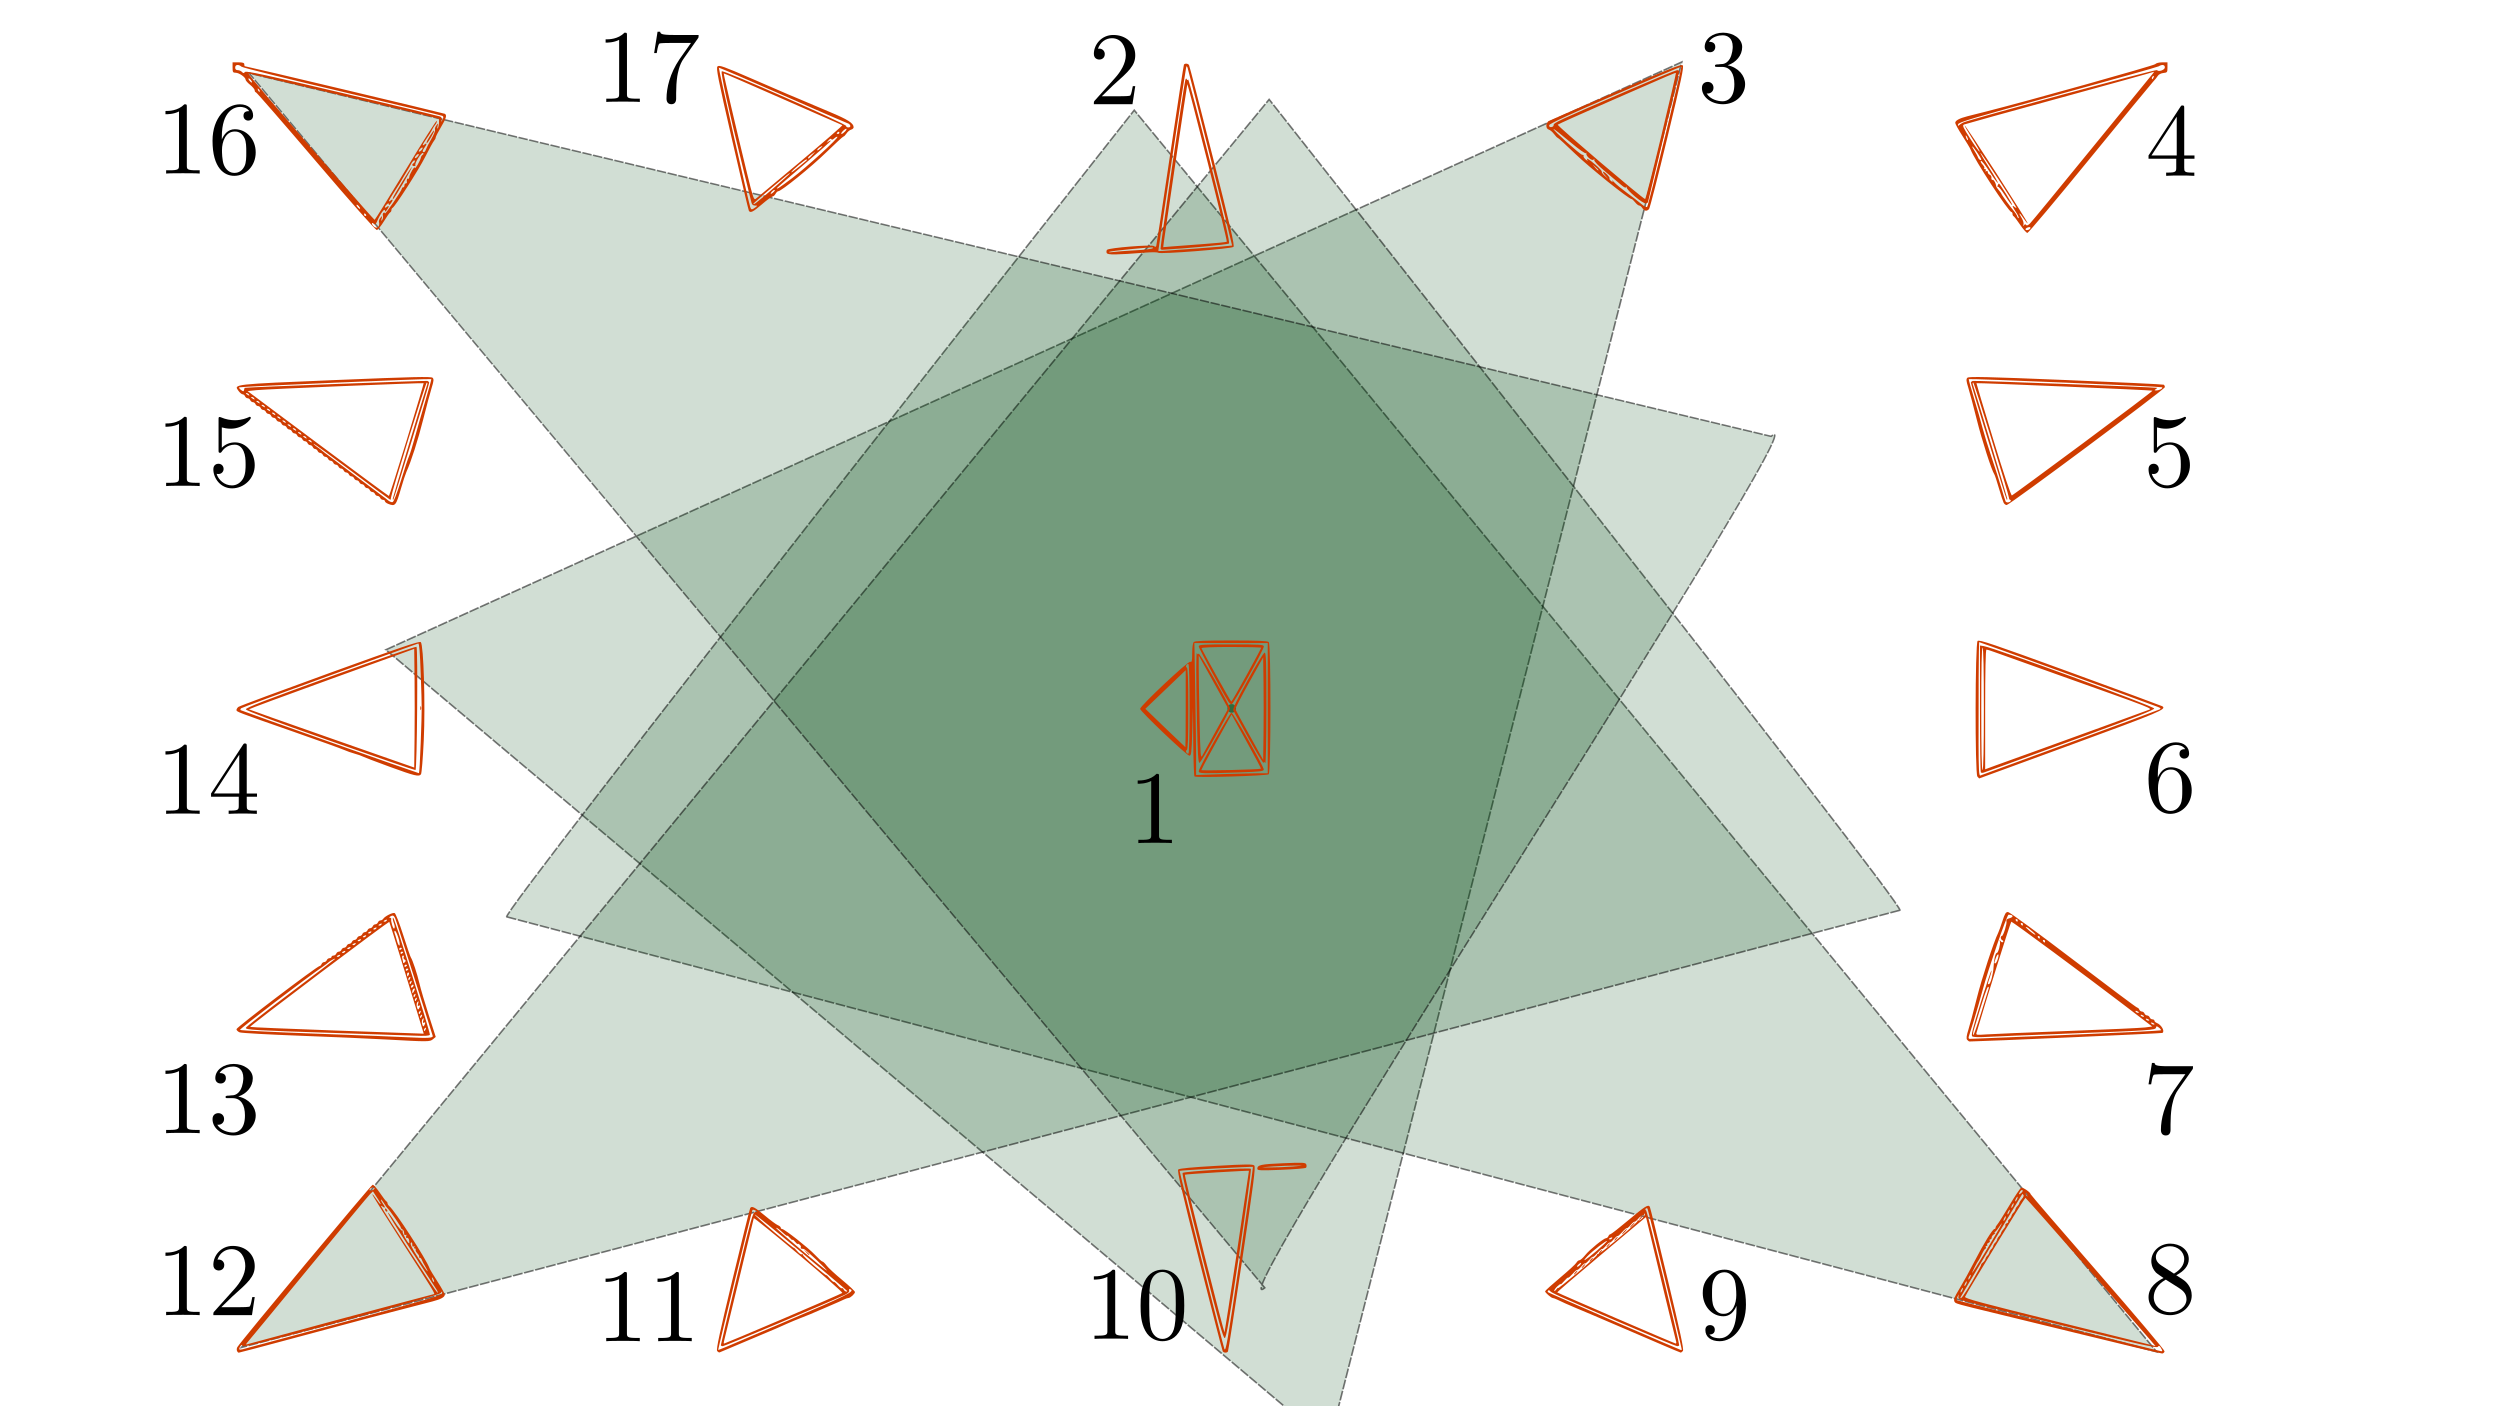 <?xml version="1.0" encoding="UTF-8" standalone="no"?>
<!-- Created with Inkscape (http://www.inkscape.org/) -->

<svg
   xmlns:ns0="http://www.iki.fi/pav/software/textext/"
   xmlns:osb="http://www.openswatchbook.org/uri/2009/osb"
   xmlns:dc="http://purl.org/dc/elements/1.1/"
   xmlns:cc="http://creativecommons.org/ns#"
   xmlns:rdf="http://www.w3.org/1999/02/22-rdf-syntax-ns#"
   xmlns:svg="http://www.w3.org/2000/svg"
   xmlns="http://www.w3.org/2000/svg"
   xmlns:xlink="http://www.w3.org/1999/xlink"
   xmlns:sodipodi="http://sodipodi.sourceforge.net/DTD/sodipodi-0.dtd"
   xmlns:inkscape="http://www.inkscape.org/namespaces/inkscape"
   sodipodi:docname="camaras.svg"
   height="1080"
   width="1920"
   inkscape:version="0.48.4 r9939"
   version="1.1"
   id="svg2">
  <sodipodi:namedview
     pagecolor="#ffffff"
     bordercolor="#666666"
     borderopacity="1"
     objecttolerance="10"
     gridtolerance="10"
     guidetolerance="10"
     inkscape:pageopacity="0"
     inkscape:pageshadow="2"
     inkscape:window-width="1920"
     inkscape:window-height="1032"
     id="namedview4"
     showgrid="false"
     inkscape:zoom="0.60546018"
     inkscape:cx="856.98476"
     inkscape:cy="523.07674"
     inkscape:window-x="0"
     inkscape:window-y="24"
     inkscape:window-maximized="1"
     inkscape:current-layer="layer8" />
  <defs
     id="defs6">
    <inkscape:perspective
       sodipodi:type="inkscape:persp3d"
       inkscape:vp_x="0 : 540 : 1"
       inkscape:vp_y="0 : 1000 : 0"
       inkscape:vp_z="1920 : 540 : 1"
       inkscape:persp3d-origin="960 : 360 : 1"
       id="perspective5354" />
    <linearGradient
       id="linearGradient5298"
       osb:paint="gradient">
      <stop
         style="stop-color:#000000;stop-opacity:1;"
         offset="0"
         id="stop5300" />
      <stop
         style="stop-color:#000000;stop-opacity:0;"
         offset="1"
         id="stop5302" />
    </linearGradient>
  </defs>
  <path
     sodipodi:type="arc"
     style="opacity:0.584;fill:#004d16;fill-opacity:1;stroke:none"
     id="path5344"
     sodipodi:cx="943.08429"
     sodipodi:cy="539.91492"
     sodipodi:rx="3.3032725"
     sodipodi:ry="3.3032725"
     d="m 946.388,539.915 a 3.303,3.303 0 1 1 -6.607,0 3.303,3.303 0 1 1 6.607,0 z"
     transform="translate(2.89,4.129)" />
  <g
     inkscape:groupmode="layer"
     id="layer6"
     inkscape:label="v1"
     style="display:none">
    <rect
       style="opacity:0.53;fill:#004d16;fill-opacity:0.339;stroke:#000000;stroke-width:1.063;stroke-miterlimit:4;stroke-opacity:1;stroke-dasharray:none;display:inline"
       id="rect5342"
       width="336"
       height="520"
       x="774.671"
       y="287.347" />
  </g>
  <g
     inkscape:groupmode="layer"
     id="layer7"
     inkscape:label="v2"
     style="display:none">
    <path
       style="opacity:0.53;fill:#004d16;fill-opacity:0.339;stroke:#000000;stroke-width:1.063;stroke-miterlimit:4;stroke-opacity:1;stroke-dasharray:none;stroke-dashoffset:0;display:inline"
       d="M 776.86,850.062 911.687,51.307 1129.315,854.487 c 0,0 -350.177,-6.642 -352.455,-4.426 z"
       id="rect5370-7-5-9-5-7-8"
       inkscape:connector-curvature="0"
       sodipodi:nodetypes="cccc" />
  </g>
  <g
     inkscape:groupmode="layer"
     id="layer8"
     inkscape:label="v3"
     style="display:inline">
    <path
       style="opacity:0.533;fill:#004d16;fill-opacity:0.339;stroke:#000000;stroke-width:1.262;stroke-miterlimit:4;stroke-opacity:1;stroke-dasharray:7.57, 1.262;stroke-dashoffset:0;display:inline"
       d="M 296.303,499.03 1291.616,47.628 1020.669,1109.126 C 1010.387,1099.891 296.303,499.03 296.303,499.03 z"
       id="rect5370-7-5-9-5-8-3-9-9"
       inkscape:connector-curvature="0"
       sodipodi:nodetypes="cccc" />
  </g>
  <g
     inkscape:groupmode="layer"
     id="layer9"
     inkscape:label="v4"
     style="display:none">
    <path
       style="opacity:0.533;fill:#004d16;fill-opacity:0.339;stroke:#000000;stroke-width:1.209;stroke-miterlimit:4;stroke-opacity:1;stroke-dasharray:7.254, 1.209;stroke-dashoffset:0;display:inline"
       d="M 876.363,989.811 1661.884,50.512 486.738,382.144 C 442.967,344.824 920.333,1026.115 876.363,989.811 z"
       id="rect5370-1"
       inkscape:connector-curvature="0"
       sodipodi:nodetypes="cccc" />
  </g>
  <g
     inkscape:groupmode="layer"
     id="layer10"
     inkscape:label="v5"
     style="display:none">
    <path
       style="opacity:0.533;fill:#004d16;fill-opacity:0.339;stroke:#000000;stroke-width:1.063;stroke-miterlimit:4;stroke-opacity:1;stroke-dasharray:6.378, 1.063;stroke-dashoffset:0;display:inline"
       d="M 856.701,903.005 1662.962,295.168 568.638,246.51 C 530.153,213.697 895.36,934.924 856.701,903.005 z"
       id="rect5370-7-0"
       inkscape:connector-curvature="0"
       sodipodi:nodetypes="cccc" />
  </g>
  <g
     inkscape:groupmode="layer"
     id="layer11"
     inkscape:label="v6"
     style="display:none">
    <path
       style="opacity:0.533;fill:#004d16;fill-opacity:0.339;stroke:#000000;stroke-width:1.063;stroke-miterlimit:4;stroke-opacity:1;stroke-dasharray:6.378, 1.063;stroke-dashoffset:0;display:inline"
       d="M 601.822,924.285 1657.539,545.123 670.685,181.28 z"
       id="rect5370-7-5-8"
       inkscape:connector-curvature="0"
       sodipodi:nodetypes="cccc" />
  </g>
  <g
     inkscape:groupmode="layer"
     id="layer12"
     inkscape:label="v7"
     style="display:none">
    <path
       style="opacity:0.533;fill:#004d16;fill-opacity:0.339;stroke:#000000;stroke-width:1.063;stroke-miterlimit:4;stroke-opacity:1;stroke-dasharray:6.378, 1.063;stroke-dashoffset:0;display:inline"
       d="M 496.185,854.124 1657.549,792.979 789.498,131.563 c -296.14,720.334 -5.257,9.592 -293.313,722.561 z"
       id="rect5370-7-5-1-8"
       inkscape:connector-curvature="0"
       sodipodi:nodetypes="cccc" />
  </g>
  <g
     inkscape:groupmode="layer"
     id="layer13"
     inkscape:label="v8"
     style="display:inline">
    <path
       style="opacity:0.533;fill:#004d16;fill-opacity:0.339;stroke:#000000;stroke-width:1.244;stroke-miterlimit:4;stroke-opacity:1;stroke-dasharray:7.462, 1.244;stroke-dashoffset:0;display:inline"
       d="M 389.236,704.156 1656.265,1038.148 871.098,84.624 c 0,0 -489.962,620.693 -481.861,619.532 z"
       id="rect5370-7-5-9-8"
       inkscape:connector-curvature="0"
       sodipodi:nodetypes="cccc" />
  </g>
  <g
     inkscape:groupmode="layer"
     id="layer14"
     inkscape:label="v9"
     style="display:none">
    <path
       style="opacity:0.53;fill:#004d16;fill-opacity:0.339;stroke:#000000;stroke-width:1.063;stroke-miterlimit:4;stroke-opacity:1;stroke-dasharray:none;stroke-dashoffset:0;display:inline"
       d="M 1100.587,131.912 1292.262,1039.247 463.896,652.405 C 463.177,653.531 1100.587,131.912 1100.587,131.912 z"
       id="rect5370-7-5-9-5-8"
       inkscape:connector-curvature="0"
       sodipodi:nodetypes="cccc" />
  </g>
  <g
     inkscape:groupmode="layer"
     id="layer15"
     inkscape:label="v10"
     style="display:none">
    <path
       style="opacity:0.53;fill:#004d16;fill-opacity:0.339;stroke:#000000;stroke-width:1.063;stroke-miterlimit:4;stroke-opacity:1;stroke-dasharray:none;stroke-dashoffset:0;display:inline"
       d="M 1060.926,239.749 940.756,1038.032 736.658,230.86 c 0,0 321.948,11.062 324.268,8.89 z"
       id="rect5370-7-5-9-5-7"
       inkscape:connector-curvature="0"
       sodipodi:nodetypes="cccc" />
  </g>
  <g
     inkscape:groupmode="layer"
     id="layer16"
     inkscape:label="v11"
     style="display:none">
    <path
       style="opacity:0.617;fill:#004d16;fill-opacity:0.339;stroke:#000000;stroke-width:1.063;stroke-miterlimit:4;stroke-opacity:1;stroke-dasharray:6.378, 1.063;stroke-dashoffset:0;display:inline"
       d="M 1378.753,646.611 553.361,1036.851 771.738,142.481 c 8.663,7.781 607.014,504.13 607.014,504.13 z"
       id="rect5370-7-5-9-5-8-3"
       inkscape:connector-curvature="0"
       sodipodi:nodetypes="cccc" />
  </g>
  <g
     inkscape:groupmode="layer"
     id="layer17"
     inkscape:label="v12"
     style="display:inline">
    <path
       style="opacity:0.533;fill:#004d16;fill-opacity:0.339;stroke:#000000;stroke-width:1.25;stroke-miterlimit:4;stroke-opacity:1;stroke-dasharray:7.501, 1.25;stroke-dashoffset:0;display:inline"
       d="M 1459.061,699.099 185.457,1034.824 974.699,76.352 c 0,0 492.504,623.915 484.362,622.747 z"
       id="rect5370-7-5-9"
       inkscape:connector-curvature="0"
       sodipodi:nodetypes="cccc" />
  </g>
  <g
     inkscape:groupmode="layer"
     id="layer18"
     inkscape:label="v13"
     style="display:none">
    <path
       style="opacity:0.533;fill:#004d16;fill-opacity:0.339;stroke:#000000;stroke-width:1.063;stroke-miterlimit:4;stroke-opacity:1;stroke-dasharray:6.378, 1.063;stroke-dashoffset:0;display:inline"
       d="M 1351.657,853.298 183.687,788.85 1061.647,142.299 c 296.14,720.334 1.954,-1.97 290.01,710.999 z"
       id="rect5370-7-5-1"
       inkscape:connector-curvature="0"
       sodipodi:nodetypes="cccc" />
  </g>
  <g
     inkscape:groupmode="layer"
     id="layer19"
     inkscape:label="v14"
     style="display:none">
    <path
       style="opacity:0.533;fill:#004d16;fill-opacity:0.339;stroke:#000000;stroke-width:1.063;stroke-miterlimit:4;stroke-opacity:1;stroke-dasharray:6.378, 1.063;stroke-dashoffset:0;display:inline"
       d="M 1241.969,915.258 183.007,545.257 1166.672,172.878 z"
       id="rect5370-7-5"
       inkscape:connector-curvature="0"
       sodipodi:nodetypes="cccc" />
  </g>
  <g
     inkscape:groupmode="layer"
     id="layer20"
     inkscape:label="v15"
     style="display:none">
    <path
       style="opacity:0.533;fill:#004d16;fill-opacity:0.339;stroke:#000000;stroke-width:1.063;stroke-miterlimit:4;stroke-opacity:1;stroke-dasharray:6.378, 1.063;stroke-dashoffset:0;display:inline"
       d="M 988.705,914.379 187.398,296.633 1276.768,256.232 c 38.485,-32.812 -326.722,690.066 -288.063,658.147 z"
       id="rect5370-7"
       inkscape:connector-curvature="0"
       sodipodi:nodetypes="cccc" />
  </g>
  <g
     inkscape:groupmode="layer"
     id="layer21"
     inkscape:label="v16"
     style="display:inline">
    <path
       style="opacity:0.533;fill:#004d16;fill-opacity:0.339;stroke:#000000;stroke-width:1.201;stroke-miterlimit:4;stroke-opacity:1;stroke-dasharray:7.205, 1.201;stroke-dashoffset:0;display:inline"
       d="M 971.389,989.041 191.201,56.119 1360.234,335.124 c 43.474,-37.066 -432.517,689.974 -388.846,653.917 z"
       id="rect5370"
       inkscape:connector-curvature="0"
       sodipodi:nodetypes="cccc" />
  </g>
  <g
     inkscape:groupmode="layer"
     id="layer22"
     inkscape:label="v17"
     style="display:none">
    <path
       style="opacity:0.53;fill:#004d16;fill-opacity:0.339;stroke:#000000;stroke-width:1.063;stroke-miterlimit:4;stroke-opacity:1;stroke-dasharray:none;stroke-dashoffset:0;display:inline"
       d="M 1345.871,408.647 548.556,46.484 755.373,869.834 c 8.663,-7.781 590.498,-461.187 590.498,-461.187 z"
       id="rect5370-7-5-9-5-8-3-9"
       inkscape:connector-curvature="0"
       sodipodi:nodetypes="cccc" />
  </g>
  <g
     inkscape:groupmode="layer"
     id="layer2"
     inkscape:label="Capa_numeros"
     style="display:inline">
    <g
       id="g3455"
       transform="matrix(8.01,0,0,8.01,-953.618,-999.421)"
       ns0:preamble=""
       ns0:text="2">
      <defs
         id="defs3457">
        <g
           id="g3459">
          <symbol
             style="overflow:visible"
             id="textext-91179b0d-0"
             overflow="visible">
            <path
               inkscape:connector-curvature="0"
               id="path3462"
               d=""
               style="stroke:none" />
          </symbol>
          <symbol
             style="overflow:visible"
             id="textext-91179b0d-1"
             overflow="visible">
            <path
               inkscape:connector-curvature="0"
               id="path3465"
               d="m 1.266,-0.766 1.062,-1.031 c 1.547,-1.375 2.141,-1.906 2.141,-2.906 0,-1.141 -0.891,-1.938 -2.109,-1.938 -1.125,0 -1.859,0.922 -1.859,1.812 0,0.547 0.5,0.547 0.531,0.547 0.172,0 0.516,-0.109 0.516,-0.531 0,-0.25 -0.188,-0.516 -0.531,-0.516 -0.078,0 -0.094,0 -0.125,0.016 0.219,-0.656 0.766,-1.016 1.344,-1.016 0.906,0 1.328,0.812 1.328,1.625 C 3.562,-3.906 3.078,-3.125 2.516,-2.5 l -1.906,2.125 C 0.5,-0.266 0.5,-0.234 0.5,0 l 3.703,0 0.266,-1.734 -0.234,0 C 4.172,-1.438 4.109,-1 4,-0.844 3.938,-0.766 3.281,-0.766 3.062,-0.766 z m 0,0"
               style="stroke:none" />
          </symbol>
        </g>
      </defs>
      <g
         id="textext-91179b0d-2">
        <g
           id="g3468"
           style="fill:#000000;fill-opacity:1">
          <use
             height="1080"
             width="1920"
             id="use3470"
             y="134.765"
             x="223.432"
             xlink:href="#textext-91179b0d-1" />
        </g>
      </g>
    </g>
    <g
       ns0:text="3"
       ns0:preamble=""
       transform="matrix(8.01,0,0,8.01,-485.992,-1001.173)"
       id="g3666">
      <defs
         id="defs3668">
        <g
           id="g3670">
          <symbol
             style="overflow:visible"
             overflow="visible"
             id="textext-dd96e6aa-0">
            <path
               inkscape:connector-curvature="0"
               style="stroke:none"
               d=""
               id="path3673" />
          </symbol>
          <symbol
             style="overflow:visible"
             overflow="visible"
             id="textext-dd96e6aa-1">
            <path
               inkscape:connector-curvature="0"
               style="stroke:none"
               d="m 2.891,-3.516 c 0.812,-0.266 1.391,-0.953 1.391,-1.75 0,-0.812 -0.875,-1.375 -1.828,-1.375 -1,0 -1.766,0.594 -1.766,1.359 0,0.328 0.219,0.516 0.516,0.516 0.297,0 0.5,-0.219 0.5,-0.516 0,-0.484 -0.469,-0.484 -0.609,-0.484 0.297,-0.5 0.953,-0.625 1.312,-0.625 0.422,0 0.969,0.219 0.969,1.109 0,0.125 -0.031,0.703 -0.281,1.141 C 2.797,-3.656 2.453,-3.625 2.203,-3.625 2.125,-3.609 1.891,-3.594 1.812,-3.594 c -0.078,0.016 -0.141,0.031 -0.141,0.125 0,0.109 0.062,0.109 0.234,0.109 l 0.438,0 c 0.812,0 1.188,0.672 1.188,1.656 0,1.359 -0.688,1.641 -1.125,1.641 -0.438,0 -1.188,-0.172 -1.531,-0.75 0.344,0.047 0.656,-0.172 0.656,-0.547 0,-0.359 -0.266,-0.562 -0.547,-0.562 -0.25,0 -0.562,0.141 -0.562,0.578 0,0.906 0.922,1.562 2.016,1.562 1.219,0 2.125,-0.906 2.125,-1.922 0,-0.812 -0.641,-1.594 -1.672,-1.812 z m 0,0"
               id="path3676" />
          </symbol>
        </g>
      </defs>
      <g
         id="textext-dd96e6aa-2">
        <g
           style="fill:#000000;fill-opacity:1"
           id="g3679">
          <use
             height="1080"
             width="1920"
             xlink:href="#textext-dd96e6aa-1"
             x="223.432"
             y="134.765"
             id="use3681" />
        </g>
      </g>
    </g>
    <g
       id="g3877"
       transform="matrix(8.01,0,0,8.01,-141.866,-944.421)"
       ns0:preamble=""
       ns0:text="4">
      <defs
         id="defs3879">
        <g
           id="g3881">
          <symbol
             style="overflow:visible"
             id="textext-4884c3f6-0"
             overflow="visible">
            <path
               inkscape:connector-curvature="0"
               id="path3884"
               d=""
               style="stroke:none" />
          </symbol>
          <symbol
             style="overflow:visible"
             id="textext-4884c3f6-1"
             overflow="visible">
            <path
               inkscape:connector-curvature="0"
               id="path3887"
               d="m 2.938,-1.641 0,0.859 c 0,0.359 -0.031,0.469 -0.766,0.469 l -0.203,0 0,0.312 C 2.375,-0.031 2.891,-0.031 3.312,-0.031 c 0.422,0 0.938,0 1.359,0.031 l 0,-0.312 -0.219,0 c -0.734,0 -0.75,-0.109 -0.75,-0.469 l 0,-0.859 0.984,0 0,-0.312 -0.984,0 0,-4.531 c 0,-0.203 0,-0.266 -0.172,-0.266 -0.078,0 -0.109,0 -0.188,0.125 l -3.062,4.672 0,0.312 z m 0.047,-0.312 -2.422,0 2.422,-3.719 z m 0,0"
               style="stroke:none" />
          </symbol>
        </g>
      </defs>
      <g
         id="textext-4884c3f6-2">
        <g
           id="g3890"
           style="fill:#000000;fill-opacity:1">
          <use
             height="1080"
             width="1920"
             id="use3892"
             y="134.765"
             x="223.432"
             xlink:href="#textext-4884c3f6-1" />
        </g>
      </g>
    </g>
    <g
       ns0:text="5\n"
       ns0:preamble=""
       transform="matrix(8.01,0,0,8.01,-143.618,-706.173)"
       id="g4088">
      <defs
         id="defs4090">
        <g
           id="g4092">
          <symbol
             style="overflow:visible"
             overflow="visible"
             id="textext-992a5fb7-0">
            <path
               inkscape:connector-curvature="0"
               style="stroke:none"
               d=""
               id="path4095" />
          </symbol>
          <symbol
             style="overflow:visible"
             overflow="visible"
             id="textext-992a5fb7-1">
            <path
               inkscape:connector-curvature="0"
               style="stroke:none"
               d="m 4.469,-2 c 0,-1.188 -0.812,-2.188 -1.891,-2.188 -0.469,0 -0.906,0.156 -1.266,0.516 l 0,-1.953 c 0.203,0.062 0.531,0.125 0.844,0.125 1.234,0 1.938,-0.906 1.938,-1.031 0,-0.062 -0.031,-0.109 -0.109,-0.109 0,0 -0.031,0 -0.078,0.031 C 3.703,-6.516 3.219,-6.312 2.547,-6.312 2.156,-6.312 1.688,-6.391 1.219,-6.594 1.141,-6.625 1.125,-6.625 1.109,-6.625 1,-6.625 1,-6.547 1,-6.391 L 1,-3.438 c 0,0.172 0,0.25 0.141,0.25 0.078,0 0.094,-0.016 0.141,-0.078 C 1.391,-3.422 1.75,-3.969 2.562,-3.969 c 0.516,0 0.766,0.453 0.844,0.641 0.156,0.375 0.188,0.75 0.188,1.25 0,0.359 0,0.953 -0.25,1.375 C 3.109,-0.312 2.734,-0.062 2.281,-0.062 c -0.719,0 -1.297,-0.531 -1.469,-1.109 0.031,0 0.062,0.016 0.172,0.016 0.328,0 0.5,-0.25 0.5,-0.484 0,-0.25 -0.172,-0.5 -0.5,-0.5 C 0.844,-2.141 0.5,-2.062 0.5,-1.609 0.5,-0.75 1.188,0.219 2.297,0.219 3.453,0.219 4.469,-0.734 4.469,-2 z m 0,0"
               id="path4098" />
          </symbol>
        </g>
      </defs>
      <g
         id="textext-992a5fb7-2">
        <g
           style="fill:#000000;fill-opacity:1"
           id="g4101">
          <use
             height="1080"
             width="1920"
             xlink:href="#textext-992a5fb7-1"
             x="223.432"
             y="134.765"
             id="use4103" />
        </g>
      </g>
    </g>
    <g
       id="g4299"
       transform="matrix(8.01,0,0,8.01,-142.992,-456.173)"
       ns0:preamble=""
       ns0:text="6">
      <defs
         id="defs4301">
        <g
           id="g4303">
          <symbol
             style="overflow:visible"
             id="textext-fe3aa0eb-0"
             overflow="visible">
            <path
               inkscape:connector-curvature="0"
               id="path4306"
               d=""
               style="stroke:none" />
          </symbol>
          <symbol
             style="overflow:visible"
             id="textext-fe3aa0eb-1"
             overflow="visible">
            <path
               inkscape:connector-curvature="0"
               id="path4309"
               d="m 1.312,-3.266 0,-0.25 c 0,-2.516 1.234,-2.875 1.75,-2.875 0.234,0 0.656,0.062 0.875,0.406 -0.156,0 -0.547,0 -0.547,0.438 0,0.312 0.234,0.469 0.453,0.469 0.156,0 0.469,-0.094 0.469,-0.484 0,-0.594 -0.438,-1.078 -1.266,-1.078 -1.281,0 -2.625,1.281 -2.625,3.484 0,2.672 1.156,3.375 2.078,3.375 1.109,0 2.062,-0.938 2.062,-2.25 0,-1.266 -0.891,-2.219 -2,-2.219 -0.672,0 -1.047,0.5 -1.25,0.984 z M 2.5,-0.062 c -0.625,0 -0.922,-0.594 -0.984,-0.75 -0.188,-0.469 -0.188,-1.266 -0.188,-1.438 0,-0.781 0.328,-1.781 1.219,-1.781 0.172,0 0.625,0 0.938,0.625 0.172,0.359 0.172,0.875 0.172,1.359 0,0.484 0,0.984 -0.172,1.344 C 3.188,-0.109 2.734,-0.062 2.5,-0.062 z m 0,0"
               style="stroke:none" />
          </symbol>
        </g>
      </defs>
      <g
         id="textext-fe3aa0eb-2">
        <g
           id="g4312"
           style="fill:#000000;fill-opacity:1">
          <use
             height="1080"
             width="1920"
             id="use4314"
             y="134.765"
             x="223.432"
             xlink:href="#textext-fe3aa0eb-1" />
        </g>
      </g>
    </g>
    <g
       ns0:text="7"
       ns0:preamble=""
       transform="matrix(8.01,0,0,8.01,-144.119,-209.173)"
       id="g4510">
      <defs
         id="defs4512">
        <g
           id="g4514">
          <symbol
             style="overflow:visible"
             overflow="visible"
             id="textext-8c5a0628-0">
            <path
               inkscape:connector-curvature="0"
               style="stroke:none"
               d=""
               id="path4517" />
          </symbol>
          <symbol
             style="overflow:visible"
             overflow="visible"
             id="textext-8c5a0628-1">
            <path
               inkscape:connector-curvature="0"
               style="stroke:none"
               d="m 4.75,-6.078 c 0.078,-0.109 0.078,-0.125 0.078,-0.344 l -2.422,0 c -1.203,0 -1.234,-0.125 -1.266,-0.312 l -0.25,0 -0.328,2.047 0.25,0 c 0.031,-0.156 0.109,-0.781 0.25,-0.906 0.062,-0.062 0.844,-0.062 0.969,-0.062 l 2.062,0 C 3.984,-5.5 3.203,-4.406 2.984,-4.078 2.078,-2.734 1.75,-1.344 1.75,-0.328 c 0,0.094 0,0.547 0.469,0.547 0.453,0 0.453,-0.453 0.453,-0.547 l 0,-0.516 c 0,-0.547 0.031,-1.094 0.109,-1.625 0.047,-0.234 0.172,-1.094 0.625,-1.703 z m 0,0"
               id="path4520" />
          </symbol>
        </g>
      </defs>
      <g
         id="textext-8c5a0628-2">
        <g
           style="fill:#000000;fill-opacity:1"
           id="g4523">
          <use
             height="1080"
             width="1920"
             xlink:href="#textext-8c5a0628-1"
             x="223.432"
             y="134.765"
             id="use4525" />
        </g>
      </g>
    </g>
    <g
       id="g5096"
       transform="matrix(8.01,0,0,8.01,-142.992,-71.173)"
       ns0:preamble=""
       ns0:text="8">
      <defs
         id="defs5098">
        <g
           id="g5100">
          <symbol
             style="overflow:visible"
             id="textext-a3db1949-0"
             overflow="visible">
            <path
               inkscape:connector-curvature="0"
               id="path5103"
               d=""
               style="stroke:none" />
          </symbol>
          <symbol
             style="overflow:visible"
             id="textext-a3db1949-1"
             overflow="visible">
            <path
               inkscape:connector-curvature="0"
               id="path5106"
               d="m 1.625,-4.562 c -0.453,-0.297 -0.5,-0.625 -0.5,-0.797 0,-0.609 0.656,-1.031 1.359,-1.031 0.719,0 1.359,0.516 1.359,1.234 0,0.578 -0.391,1.047 -0.984,1.391 z m 1.453,0.953 C 3.797,-3.984 4.281,-4.5 4.281,-5.156 c 0,-0.922 -0.875,-1.484 -1.781,-1.484 -1,0 -1.812,0.734 -1.812,1.672 0,0.172 0.016,0.625 0.438,1.094 0.109,0.109 0.484,0.359 0.734,0.531 C 1.281,-3.047 0.422,-2.5 0.422,-1.5 c 0,1.047 1.016,1.719 2.062,1.719 1.125,0 2.078,-0.828 2.078,-1.891 0,-0.359 -0.109,-0.812 -0.5,-1.234 C 3.875,-3.109 3.719,-3.203 3.078,-3.609 z m -1,0.422 1.234,0.781 c 0.281,0.188 0.75,0.484 0.75,1.094 0,0.734 -0.75,1.25 -1.562,1.25 -0.859,0 -1.578,-0.609 -1.578,-1.438 0,-0.578 0.312,-1.219 1.156,-1.688 z m 0,0"
               style="stroke:none" />
          </symbol>
        </g>
      </defs>
      <g
         id="textext-a3db1949-2">
        <g
           id="g5109"
           style="fill:#000000;fill-opacity:1">
          <use
             height="1080"
             width="1920"
             id="use5111"
             y="134.765"
             x="223.432"
             xlink:href="#textext-a3db1949-1" />
        </g>
      </g>
    </g>
    <g
       ns0:text="9"
       ns0:preamble=""
       transform="matrix(8.01,0,0,8.01,-485.362,-51.173)"
       id="g5487">
      <defs
         id="defs5489">
        <g
           id="g5491">
          <symbol
             style="overflow:visible"
             overflow="visible"
             id="textext-88cfb250-0">
            <path
               inkscape:connector-curvature="0"
               style="stroke:none"
               d=""
               id="path5494" />
          </symbol>
          <symbol
             style="overflow:visible"
             overflow="visible"
             id="textext-88cfb250-1">
            <path
               inkscape:connector-curvature="0"
               style="stroke:none"
               d="m 3.656,-3.172 0,0.328 c 0,2.328 -1.031,2.781 -1.609,2.781 -0.172,0 -0.719,-0.016 -0.984,-0.359 0.438,0 0.516,-0.281 0.516,-0.453 0,-0.312 -0.234,-0.453 -0.453,-0.453 -0.156,0 -0.453,0.078 -0.453,0.469 0,0.672 0.531,1.078 1.375,1.078 1.297,0 2.516,-1.359 2.516,-3.5 0,-2.688 -1.156,-3.359 -2.047,-3.359 -0.547,0 -1.031,0.188 -1.453,0.625 -0.422,0.453 -0.641,0.875 -0.641,1.625 0,1.234 0.875,2.219 1.984,2.219 0.609,0 1.016,-0.422 1.25,-1 z M 2.422,-2.406 c -0.156,0 -0.625,0 -0.922,-0.625 -0.188,-0.375 -0.188,-0.859 -0.188,-1.359 0,-0.531 0,-1 0.219,-1.375 0.266,-0.5 0.641,-0.625 0.984,-0.625 0.469,0 0.797,0.344 0.969,0.781 0.109,0.328 0.156,0.953 0.156,1.406 0,0.828 -0.344,1.797 -1.219,1.797 z m 0,0"
               id="path5497" />
          </symbol>
        </g>
      </defs>
      <g
         id="textext-88cfb250-2">
        <g
           style="fill:#000000;fill-opacity:1"
           id="g5500">
          <use
             height="1080"
             width="1920"
             xlink:href="#textext-88cfb250-1"
             x="223.432"
             y="134.765"
             id="use5502" />
        </g>
      </g>
    </g>
    <g
       id="g5878"
       transform="matrix(8.01,0,0,8.01,-1331.747,-49.421)"
       ns0:preamble=""
       ns0:text="11">
      <defs
         id="defs5880">
        <g
           id="g5882">
          <symbol
             style="overflow:visible"
             id="textext-9a5befab-0"
             overflow="visible">
            <path
               inkscape:connector-curvature="0"
               id="path5885"
               d=""
               style="stroke:none" />
          </symbol>
          <symbol
             style="overflow:visible"
             id="textext-9a5befab-1"
             overflow="visible">
            <path
               inkscape:connector-curvature="0"
               id="path5888"
               d="m 2.938,-6.375 c 0,-0.25 0,-0.266 -0.234,-0.266 C 2.078,-6 1.203,-6 0.891,-6 l 0,0.312 c 0.203,0 0.781,0 1.297,-0.266 l 0,5.172 c 0,0.359 -0.031,0.469 -0.922,0.469 l -0.312,0 0,0.312 c 0.344,-0.031 1.203,-0.031 1.609,-0.031 0.391,0 1.266,0 1.609,0.031 l 0,-0.312 -0.312,0 c -0.906,0 -0.922,-0.109 -0.922,-0.469 z m 0,0"
               style="stroke:none" />
          </symbol>
        </g>
      </defs>
      <g
         id="textext-9a5befab-2">
        <g
           id="g5891"
           style="fill:#000000;fill-opacity:1">
          <use
             height="1080"
             width="1920"
             id="use5893"
             y="134.765"
             x="223.432"
             xlink:href="#textext-9a5befab-1" />
          <use
             height="1080"
             width="1920"
             id="use5895"
             y="134.765"
             x="228.413"
             xlink:href="#textext-9a5befab-1" />
        </g>
      </g>
    </g>
    <g
       ns0:text="12"
       ns0:preamble=""
       transform="matrix(8.01,0,0,8.01,-1669.747,-69.421)"
       id="g6273">
      <defs
         id="defs6275">
        <g
           id="g6277">
          <symbol
             style="overflow:visible"
             overflow="visible"
             id="textext-2aeb66e0-0">
            <path
               inkscape:connector-curvature="0"
               style="stroke:none"
               d=""
               id="path6280" />
          </symbol>
          <symbol
             style="overflow:visible"
             overflow="visible"
             id="textext-2aeb66e0-1">
            <path
               inkscape:connector-curvature="0"
               style="stroke:none"
               d="m 2.938,-6.375 c 0,-0.25 0,-0.266 -0.234,-0.266 C 2.078,-6 1.203,-6 0.891,-6 l 0,0.312 c 0.203,0 0.781,0 1.297,-0.266 l 0,5.172 c 0,0.359 -0.031,0.469 -0.922,0.469 l -0.312,0 0,0.312 c 0.344,-0.031 1.203,-0.031 1.609,-0.031 0.391,0 1.266,0 1.609,0.031 l 0,-0.312 -0.312,0 c -0.906,0 -0.922,-0.109 -0.922,-0.469 z m 0,0"
               id="path6283" />
          </symbol>
          <symbol
             style="overflow:visible"
             overflow="visible"
             id="textext-2aeb66e0-2">
            <path
               inkscape:connector-curvature="0"
               style="stroke:none"
               d="m 1.266,-0.766 1.062,-1.031 c 1.547,-1.375 2.141,-1.906 2.141,-2.906 0,-1.141 -0.891,-1.938 -2.109,-1.938 -1.125,0 -1.859,0.922 -1.859,1.812 0,0.547 0.5,0.547 0.531,0.547 0.172,0 0.516,-0.109 0.516,-0.531 0,-0.25 -0.188,-0.516 -0.531,-0.516 -0.078,0 -0.094,0 -0.125,0.016 0.219,-0.656 0.766,-1.016 1.344,-1.016 0.906,0 1.328,0.812 1.328,1.625 C 3.562,-3.906 3.078,-3.125 2.516,-2.5 l -1.906,2.125 C 0.5,-0.266 0.5,-0.234 0.5,0 l 3.703,0 0.266,-1.734 -0.234,0 C 4.172,-1.438 4.109,-1 4,-0.844 3.938,-0.766 3.281,-0.766 3.062,-0.766 z m 0,0"
               id="path6286" />
          </symbol>
        </g>
      </defs>
      <g
         id="textext-2aeb66e0-3">
        <g
           style="fill:#000000;fill-opacity:1"
           id="g6289">
          <use
             height="1080"
             width="1920"
             xlink:href="#textext-2aeb66e0-1"
             x="223.432"
             y="134.765"
             id="use6291" />
          <use
             height="1080"
             width="1920"
             xlink:href="#textext-2aeb66e0-2"
             x="228.413"
             y="134.765"
             id="use6293" />
        </g>
      </g>
    </g>
    <g
       id="g6677"
       transform="matrix(8.01,0,0,8.01,-1669.747,-209.173)"
       ns0:preamble=""
       ns0:text="13">
      <defs
         id="defs6679">
        <g
           id="g6681">
          <symbol
             style="overflow:visible"
             id="textext-36316cad-0"
             overflow="visible">
            <path
               inkscape:connector-curvature="0"
               id="path6684"
               d=""
               style="stroke:none" />
          </symbol>
          <symbol
             style="overflow:visible"
             id="textext-36316cad-1"
             overflow="visible">
            <path
               inkscape:connector-curvature="0"
               id="path6687"
               d="m 2.938,-6.375 c 0,-0.25 0,-0.266 -0.234,-0.266 C 2.078,-6 1.203,-6 0.891,-6 l 0,0.312 c 0.203,0 0.781,0 1.297,-0.266 l 0,5.172 c 0,0.359 -0.031,0.469 -0.922,0.469 l -0.312,0 0,0.312 c 0.344,-0.031 1.203,-0.031 1.609,-0.031 0.391,0 1.266,0 1.609,0.031 l 0,-0.312 -0.312,0 c -0.906,0 -0.922,-0.109 -0.922,-0.469 z m 0,0"
               style="stroke:none" />
          </symbol>
          <symbol
             style="overflow:visible"
             id="textext-36316cad-2"
             overflow="visible">
            <path
               inkscape:connector-curvature="0"
               id="path6690"
               d="m 2.891,-3.516 c 0.812,-0.266 1.391,-0.953 1.391,-1.75 0,-0.812 -0.875,-1.375 -1.828,-1.375 -1,0 -1.766,0.594 -1.766,1.359 0,0.328 0.219,0.516 0.516,0.516 0.297,0 0.5,-0.219 0.5,-0.516 0,-0.484 -0.469,-0.484 -0.609,-0.484 0.297,-0.5 0.953,-0.625 1.312,-0.625 0.422,0 0.969,0.219 0.969,1.109 0,0.125 -0.031,0.703 -0.281,1.141 C 2.797,-3.656 2.453,-3.625 2.203,-3.625 2.125,-3.609 1.891,-3.594 1.812,-3.594 c -0.078,0.016 -0.141,0.031 -0.141,0.125 0,0.109 0.062,0.109 0.234,0.109 l 0.438,0 c 0.812,0 1.188,0.672 1.188,1.656 0,1.359 -0.688,1.641 -1.125,1.641 -0.438,0 -1.188,-0.172 -1.531,-0.75 0.344,0.047 0.656,-0.172 0.656,-0.547 0,-0.359 -0.266,-0.562 -0.547,-0.562 -0.25,0 -0.562,0.141 -0.562,0.578 0,0.906 0.922,1.562 2.016,1.562 1.219,0 2.125,-0.906 2.125,-1.922 0,-0.812 -0.641,-1.594 -1.672,-1.812 z m 0,0"
               style="stroke:none" />
          </symbol>
        </g>
      </defs>
      <g
         id="textext-36316cad-3">
        <g
           id="g6693"
           style="fill:#000000;fill-opacity:1">
          <use
             height="1080"
             width="1920"
             id="use6695"
             y="134.765"
             x="223.432"
             xlink:href="#textext-36316cad-1" />
          <use
             height="1080"
             width="1920"
             id="use6697"
             y="134.765"
             x="228.413"
             xlink:href="#textext-36316cad-2" />
        </g>
      </g>
    </g>
    <g
       ns0:text="14"
       ns0:preamble=""
       transform="matrix(8.01,0,0,8.01,-1669.747,-454.421)"
       id="g7087">
      <defs
         id="defs7089">
        <g
           id="g7091">
          <symbol
             style="overflow:visible"
             overflow="visible"
             id="textext-5b7e372e-0">
            <path
               inkscape:connector-curvature="0"
               style="stroke:none"
               d=""
               id="path7094" />
          </symbol>
          <symbol
             style="overflow:visible"
             overflow="visible"
             id="textext-5b7e372e-1">
            <path
               inkscape:connector-curvature="0"
               style="stroke:none"
               d="m 2.938,-6.375 c 0,-0.25 0,-0.266 -0.234,-0.266 C 2.078,-6 1.203,-6 0.891,-6 l 0,0.312 c 0.203,0 0.781,0 1.297,-0.266 l 0,5.172 c 0,0.359 -0.031,0.469 -0.922,0.469 l -0.312,0 0,0.312 c 0.344,-0.031 1.203,-0.031 1.609,-0.031 0.391,0 1.266,0 1.609,0.031 l 0,-0.312 -0.312,0 c -0.906,0 -0.922,-0.109 -0.922,-0.469 z m 0,0"
               id="path7097" />
          </symbol>
          <symbol
             style="overflow:visible"
             overflow="visible"
             id="textext-5b7e372e-2">
            <path
               inkscape:connector-curvature="0"
               style="stroke:none"
               d="m 2.938,-1.641 0,0.859 c 0,0.359 -0.031,0.469 -0.766,0.469 l -0.203,0 0,0.312 C 2.375,-0.031 2.891,-0.031 3.312,-0.031 c 0.422,0 0.938,0 1.359,0.031 l 0,-0.312 -0.219,0 c -0.734,0 -0.75,-0.109 -0.75,-0.469 l 0,-0.859 0.984,0 0,-0.312 -0.984,0 0,-4.531 c 0,-0.203 0,-0.266 -0.172,-0.266 -0.078,0 -0.109,0 -0.188,0.125 l -3.062,4.672 0,0.312 z m 0.047,-0.312 -2.422,0 2.422,-3.719 z m 0,0"
               id="path7100" />
          </symbol>
        </g>
      </defs>
      <g
         id="textext-5b7e372e-3">
        <g
           style="fill:#000000;fill-opacity:1"
           id="g7103">
          <use
             height="1080"
             width="1920"
             xlink:href="#textext-5b7e372e-1"
             x="223.432"
             y="134.765"
             id="use7105" />
          <use
             height="1080"
             width="1920"
             xlink:href="#textext-5b7e372e-2"
             x="228.413"
             y="134.765"
             id="use7107" />
        </g>
      </g>
    </g>
    <g
       id="g7503"
       transform="matrix(8.01,0,0,8.01,-1669.747,-706.173)"
       ns0:preamble=""
       ns0:text="15">
      <defs
         id="defs7505">
        <g
           id="g7507">
          <symbol
             style="overflow:visible"
             id="textext-30f7e16e-0"
             overflow="visible">
            <path
               inkscape:connector-curvature="0"
               id="path7510"
               d=""
               style="stroke:none" />
          </symbol>
          <symbol
             style="overflow:visible"
             id="textext-30f7e16e-1"
             overflow="visible">
            <path
               inkscape:connector-curvature="0"
               id="path7513"
               d="m 2.938,-6.375 c 0,-0.25 0,-0.266 -0.234,-0.266 C 2.078,-6 1.203,-6 0.891,-6 l 0,0.312 c 0.203,0 0.781,0 1.297,-0.266 l 0,5.172 c 0,0.359 -0.031,0.469 -0.922,0.469 l -0.312,0 0,0.312 c 0.344,-0.031 1.203,-0.031 1.609,-0.031 0.391,0 1.266,0 1.609,0.031 l 0,-0.312 -0.312,0 c -0.906,0 -0.922,-0.109 -0.922,-0.469 z m 0,0"
               style="stroke:none" />
          </symbol>
          <symbol
             style="overflow:visible"
             id="textext-30f7e16e-2"
             overflow="visible">
            <path
               inkscape:connector-curvature="0"
               id="path7516"
               d="m 4.469,-2 c 0,-1.188 -0.812,-2.188 -1.891,-2.188 -0.469,0 -0.906,0.156 -1.266,0.516 l 0,-1.953 c 0.203,0.062 0.531,0.125 0.844,0.125 1.234,0 1.938,-0.906 1.938,-1.031 0,-0.062 -0.031,-0.109 -0.109,-0.109 0,0 -0.031,0 -0.078,0.031 C 3.703,-6.516 3.219,-6.312 2.547,-6.312 2.156,-6.312 1.688,-6.391 1.219,-6.594 1.141,-6.625 1.125,-6.625 1.109,-6.625 1,-6.625 1,-6.547 1,-6.391 L 1,-3.438 c 0,0.172 0,0.25 0.141,0.25 0.078,0 0.094,-0.016 0.141,-0.078 C 1.391,-3.422 1.75,-3.969 2.562,-3.969 c 0.516,0 0.766,0.453 0.844,0.641 0.156,0.375 0.188,0.75 0.188,1.25 0,0.359 0,0.953 -0.25,1.375 C 3.109,-0.312 2.734,-0.062 2.281,-0.062 c -0.719,0 -1.297,-0.531 -1.469,-1.109 0.031,0 0.062,0.016 0.172,0.016 0.328,0 0.5,-0.25 0.5,-0.484 0,-0.25 -0.172,-0.5 -0.5,-0.5 C 0.844,-2.141 0.5,-2.062 0.5,-1.609 0.5,-0.75 1.188,0.219 2.297,0.219 3.453,0.219 4.469,-0.734 4.469,-2 z m 0,0"
               style="stroke:none" />
          </symbol>
        </g>
      </defs>
      <g
         id="textext-30f7e16e-3">
        <g
           id="g7519"
           style="fill:#000000;fill-opacity:1">
          <use
             height="1080"
             width="1920"
             id="use7521"
             y="134.765"
             x="223.432"
             xlink:href="#textext-30f7e16e-1" />
          <use
             height="1080"
             width="1920"
             id="use7523"
             y="134.765"
             x="228.413"
             xlink:href="#textext-30f7e16e-2" />
        </g>
      </g>
    </g>
    <g
       ns0:text="16"
       ns0:preamble=""
       transform="matrix(8.01,0,0,8.01,-1669.742,-946.173)"
       id="g7925">
      <defs
         id="defs7927">
        <g
           id="g7929">
          <symbol
             style="overflow:visible"
             overflow="visible"
             id="textext-8fedbccb-0">
            <path
               inkscape:connector-curvature="0"
               style="stroke:none"
               d=""
               id="path7932" />
          </symbol>
          <symbol
             style="overflow:visible"
             overflow="visible"
             id="textext-8fedbccb-1">
            <path
               inkscape:connector-curvature="0"
               style="stroke:none"
               d="m 2.938,-6.375 c 0,-0.25 0,-0.266 -0.234,-0.266 C 2.078,-6 1.203,-6 0.891,-6 l 0,0.312 c 0.203,0 0.781,0 1.297,-0.266 l 0,5.172 c 0,0.359 -0.031,0.469 -0.922,0.469 l -0.312,0 0,0.312 c 0.344,-0.031 1.203,-0.031 1.609,-0.031 0.391,0 1.266,0 1.609,0.031 l 0,-0.312 -0.312,0 c -0.906,0 -0.922,-0.109 -0.922,-0.469 z m 0,0"
               id="path7935" />
          </symbol>
          <symbol
             style="overflow:visible"
             overflow="visible"
             id="textext-8fedbccb-2">
            <path
               inkscape:connector-curvature="0"
               style="stroke:none"
               d="m 1.312,-3.266 0,-0.25 c 0,-2.516 1.234,-2.875 1.75,-2.875 0.234,0 0.656,0.062 0.875,0.406 -0.156,0 -0.547,0 -0.547,0.438 0,0.312 0.234,0.469 0.453,0.469 0.156,0 0.469,-0.094 0.469,-0.484 0,-0.594 -0.438,-1.078 -1.266,-1.078 -1.281,0 -2.625,1.281 -2.625,3.484 0,2.672 1.156,3.375 2.078,3.375 1.109,0 2.062,-0.938 2.062,-2.25 0,-1.266 -0.891,-2.219 -2,-2.219 -0.672,0 -1.047,0.5 -1.25,0.984 z M 2.5,-0.062 c -0.625,0 -0.922,-0.594 -0.984,-0.75 -0.188,-0.469 -0.188,-1.266 -0.188,-1.438 0,-0.781 0.328,-1.781 1.219,-1.781 0.172,0 0.625,0 0.938,0.625 0.172,0.359 0.172,0.875 0.172,1.359 0,0.484 0,0.984 -0.172,1.344 C 3.188,-0.109 2.734,-0.062 2.5,-0.062 z m 0,0"
               id="path7938" />
          </symbol>
        </g>
      </defs>
      <g
         id="textext-8fedbccb-3">
        <g
           style="fill:#000000;fill-opacity:1"
           id="g7941">
          <use
             height="1080"
             width="1920"
             xlink:href="#textext-8fedbccb-1"
             x="223.432"
             y="134.765"
             id="use7943" />
          <use
             height="1080"
             width="1920"
             xlink:href="#textext-8fedbccb-2"
             x="228.413"
             y="134.765"
             id="use7945" />
        </g>
      </g>
    </g>
    <g
       id="g8353"
       transform="matrix(8.01,0,0,8.01,-956.747,-51.173)"
       ns0:preamble=""
       ns0:text="10">
      <defs
         id="defs8355">
        <g
           id="g8357">
          <symbol
             style="overflow:visible"
             id="textext-56eeaabc-0"
             overflow="visible">
            <path
               inkscape:connector-curvature="0"
               id="path8360"
               d=""
               style="stroke:none" />
          </symbol>
          <symbol
             style="overflow:visible"
             id="textext-56eeaabc-1"
             overflow="visible">
            <path
               inkscape:connector-curvature="0"
               id="path8363"
               d="m 2.938,-6.375 c 0,-0.25 0,-0.266 -0.234,-0.266 C 2.078,-6 1.203,-6 0.891,-6 l 0,0.312 c 0.203,0 0.781,0 1.297,-0.266 l 0,5.172 c 0,0.359 -0.031,0.469 -0.922,0.469 l -0.312,0 0,0.312 c 0.344,-0.031 1.203,-0.031 1.609,-0.031 0.391,0 1.266,0 1.609,0.031 l 0,-0.312 -0.312,0 c -0.906,0 -0.922,-0.109 -0.922,-0.469 z m 0,0"
               style="stroke:none" />
          </symbol>
          <symbol
             style="overflow:visible"
             id="textext-56eeaabc-2"
             overflow="visible">
            <path
               inkscape:connector-curvature="0"
               id="path8366"
               d="m 4.578,-3.188 c 0,-0.797 -0.047,-1.594 -0.391,-2.328 -0.453,-0.969 -1.281,-1.125 -1.688,-1.125 -0.609,0 -1.328,0.266 -1.75,1.188 -0.312,0.688 -0.359,1.469 -0.359,2.266 0,0.75 0.031,1.641 0.453,2.406 0.422,0.797 1.156,1 1.641,1 0.531,0 1.297,-0.203 1.734,-1.156 0.312,-0.688 0.359,-1.469 0.359,-2.25 z M 2.484,0 C 2.094,0 1.5,-0.25 1.328,-1.203 1.219,-1.797 1.219,-2.719 1.219,-3.312 c 0,-0.641 0,-1.297 0.078,-1.828 0.188,-1.188 0.938,-1.281 1.188,-1.281 0.328,0 0.984,0.188 1.172,1.172 0.109,0.562 0.109,1.312 0.109,1.938 0,0.75 0,1.422 -0.109,2.062 C 3.5,-0.297 2.938,0 2.484,0 z m 0,0"
               style="stroke:none" />
          </symbol>
        </g>
      </defs>
      <g
         id="textext-56eeaabc-3">
        <g
           id="g8369"
           style="fill:#000000;fill-opacity:1">
          <use
             height="1080"
             width="1920"
             id="use8371"
             y="134.765"
             x="223.432"
             xlink:href="#textext-56eeaabc-1" />
          <use
             height="1080"
             width="1920"
             id="use8373"
             y="134.765"
             x="228.413"
             xlink:href="#textext-56eeaabc-2" />
        </g>
      </g>
    </g>
    <g
       ns0:text="17"
       ns0:preamble=""
       transform="matrix(8.01,0,0,8.01,-1331.713,-1001.173)"
       id="g8787">
      <defs
         id="defs8789">
        <g
           id="g8791">
          <symbol
             style="overflow:visible"
             overflow="visible"
             id="textext-041c40aa-0">
            <path
               inkscape:connector-curvature="0"
               style="stroke:none"
               d=""
               id="path8794" />
          </symbol>
          <symbol
             style="overflow:visible"
             overflow="visible"
             id="textext-041c40aa-1">
            <path
               inkscape:connector-curvature="0"
               style="stroke:none"
               d="m 2.938,-6.375 c 0,-0.25 0,-0.266 -0.234,-0.266 C 2.078,-6 1.203,-6 0.891,-6 l 0,0.312 c 0.203,0 0.781,0 1.297,-0.266 l 0,5.172 c 0,0.359 -0.031,0.469 -0.922,0.469 l -0.312,0 0,0.312 c 0.344,-0.031 1.203,-0.031 1.609,-0.031 0.391,0 1.266,0 1.609,0.031 l 0,-0.312 -0.312,0 c -0.906,0 -0.922,-0.109 -0.922,-0.469 z m 0,0"
               id="path8797" />
          </symbol>
          <symbol
             style="overflow:visible"
             overflow="visible"
             id="textext-041c40aa-2">
            <path
               inkscape:connector-curvature="0"
               style="stroke:none"
               d="m 4.75,-6.078 c 0.078,-0.109 0.078,-0.125 0.078,-0.344 l -2.422,0 c -1.203,0 -1.234,-0.125 -1.266,-0.312 l -0.25,0 -0.328,2.047 0.25,0 c 0.031,-0.156 0.109,-0.781 0.25,-0.906 0.062,-0.062 0.844,-0.062 0.969,-0.062 l 2.062,0 C 3.984,-5.5 3.203,-4.406 2.984,-4.078 2.078,-2.734 1.75,-1.344 1.75,-0.328 c 0,0.094 0,0.547 0.469,0.547 0.453,0 0.453,-0.453 0.453,-0.547 l 0,-0.516 c 0,-0.547 0.031,-1.094 0.109,-1.625 0.047,-0.234 0.172,-1.094 0.625,-1.703 z m 0,0"
               id="path8800" />
          </symbol>
        </g>
      </defs>
      <g
         id="textext-041c40aa-3">
        <g
           style="fill:#000000;fill-opacity:1"
           id="g8803">
          <use
             height="1080"
             width="1920"
             xlink:href="#textext-041c40aa-1"
             x="223.432"
             y="134.765"
             id="use8805" />
          <use
             height="1080"
             width="1920"
             xlink:href="#textext-041c40aa-2"
             x="228.413"
             y="134.765"
             id="use8807" />
        </g>
      </g>
    </g>
    <g
       id="g9285"
       transform="matrix(8.01,0,0,8.01,-923.089,-431.981)"
       ns0:preamble=""
       ns0:text="1">
      <defs
         id="defs9287">
        <g
           id="g9289">
          <symbol
             id="textext-cd9203a4-0"
             overflow="visible"
             style="overflow:visible">
            <path
               id="path9292"
               d=""
               style="stroke:none"
               inkscape:connector-curvature="0" />
          </symbol>
          <symbol
             id="textext-cd9203a4-1"
             overflow="visible"
             style="overflow:visible">
            <path
               id="path9295"
               d="m 2.938,-6.375 c 0,-0.25 0,-0.266 -0.234,-0.266 C 2.078,-6 1.203,-6 0.891,-6 l 0,0.312 c 0.203,0 0.781,0 1.297,-0.266 l 0,5.172 c 0,0.359 -0.031,0.469 -0.922,0.469 l -0.312,0 0,0.312 c 0.344,-0.031 1.203,-0.031 1.609,-0.031 0.391,0 1.266,0 1.609,0.031 l 0,-0.312 -0.312,0 c -0.906,0 -0.922,-0.109 -0.922,-0.469 z m 0,0"
               style="stroke:none"
               inkscape:connector-curvature="0" />
          </symbol>
        </g>
      </defs>
      <g
         id="textext-cd9203a4-2">
        <g
           id="g9298"
           style="fill:#000000;fill-opacity:1">
          <use
             id="use9300"
             y="134.765"
             x="223.432"
             xlink:href="#textext-cd9203a4-1"
             width="1920"
             height="1080" />
        </g>
      </g>
    </g>
  </g>
  <g
     inkscape:groupmode="layer"
     id="layer5"
     inkscape:label="Capa_camaras"
     style="display:inline">
    <path
       style="fill:#cf3c00;fill-opacity:1;stroke:none"
       d="m 1593.113,1023.433 c -36.3,-8.927 -71.4,-17.489 -78,-19.027 -6.6,-1.538 -12.562,-3.243 -13.25,-3.789 -2.059,-1.634 -1.477,-3.622 3.406,-11.62 2.561,-4.195 7.543,-13.252 11.073,-20.127 6.996,-13.628 13.996,-25 15.389,-25 0.485,0 0.882,-0.482 0.882,-1.071 0,-0.589 0.595,-1.666 1.321,-2.393 0.727,-0.727 4.855,-7.263 9.173,-14.526 4.319,-7.263 8.438,-13.43 9.153,-13.705 1.318,-0.506 7.195,3.52 7.297,4.998 0.03,0.442 23.245,27.423 51.589,59.958 28.787,33.045 51.403,59.831 51.239,60.686 -0.162,0.842 -0.965,1.602 -1.783,1.688 -0.819,0.087 -31.189,-7.146 -67.489,-16.072 z m 67.5,13.924 c 0,-0.282 -0.537,-1.374 -1.194,-2.426 -0.979,-1.567 -1.385,-1.667 -2.25,-0.555 -0.867,1.115 -14.093,-1.85 -74.056,-16.602 -40.15,-9.878 -74.464,-18.488 -76.253,-19.134 -2.555,-0.922 -3.144,-1.614 -2.745,-3.222 0.44,-1.771 0.351,-1.742 -0.654,0.212 -0.639,1.243 -0.868,2.554 -0.509,2.913 0.496,0.496 153.292,38.685 156.911,39.217 0.412,0.061 0.75,-0.121 0.75,-0.403 z M 1605.887,976.925 c -27.376,-31.32 -50.043,-56.97 -50.372,-57 -0.601,-0.055 -45.3,73.213 -46.377,76.02 -0.473,1.234 12.454,4.719 72.7,19.601 40.302,9.955 73.399,18.151 73.549,18.212 0.151,0.061 -22.124,-25.514 -49.5,-56.833 z m -91.274,7.191 c 4.125,-6.991 7.275,-12.812 7,-12.936 -0.275,-0.124 0.263,-0.807 1.195,-1.518 0.932,-0.711 1.832,-1.966 2,-2.789 0.168,-0.823 0.843,-1.948 1.5,-2.5 0.657,-0.552 1.332,-1.677 1.5,-2.5 0.168,-0.823 0.843,-1.948 1.5,-2.5 0.657,-0.552 1.332,-1.677 1.5,-2.5 0.168,-0.823 0.843,-1.948 1.5,-2.5 0.657,-0.552 1.332,-1.677 1.5,-2.5 0.168,-0.823 0.843,-1.948 1.5,-2.5 0.657,-0.552 1.332,-1.641 1.5,-2.42 0.168,-0.779 1.109,-2.258 2.091,-3.287 0.983,-1.028 1.548,-2.256 1.256,-2.728 -0.292,-0.472 0.206,-1.141 1.107,-1.487 0.9,-0.346 1.355,-0.911 1.01,-1.256 -0.345,-0.345 0.016,-1.122 0.802,-1.726 0.786,-0.604 1.567,-1.772 1.734,-2.595 0.168,-0.823 0.843,-1.948 1.5,-2.5 0.657,-0.552 1.332,-1.677 1.5,-2.5 0.168,-0.823 0.843,-1.948 1.5,-2.5 0.657,-0.552 1.332,-1.641 1.5,-2.42 0.168,-0.779 1.109,-2.258 2.091,-3.287 0.983,-1.028 1.5,-2.333 1.15,-2.9 -0.35,-0.567 -0.773,-0.888 -0.939,-0.714 -0.646,0.676 -47.497,78.985 -47.497,79.388 0,2.073 2.628,-1.526 9,-12.325 z m -7.031,5.254 c 0,-0.55 -0.436,-0.325 -0.969,0.5 -0.533,0.825 -0.969,1.95 -0.969,2.5 0,0.55 0.436,0.325 0.969,-0.5 0.533,-0.825 0.969,-1.95 0.969,-2.5 z m 3,-5 c 0,-0.55 -0.436,-0.325 -0.969,0.5 -0.533,0.825 -0.969,1.95 -0.969,2.5 0,0.55 0.436,0.325 0.969,-0.5 0.533,-0.825 0.969,-1.95 0.969,-2.5 z m 3,-5 c 0,-0.55 -0.436,-0.325 -0.969,0.5 -0.533,0.825 -0.969,1.95 -0.969,2.5 0,0.55 0.436,0.325 0.969,-0.5 0.533,-0.825 0.969,-1.95 0.969,-2.5 z m 23.755,-39.5 c 0.269,-0.825 -0.516,0.075 -1.744,2 -1.228,1.925 -2.738,3.831 -3.356,4.235 -0.636,0.416 -0.69,0.754 -0.124,0.78 0.55,0.025 0.212,0.504 -0.75,1.065 -0.963,0.561 -1.75,1.672 -1.75,2.47 0,0.798 -0.477,1.45 -1.059,1.45 -0.583,0 -0.779,0.453 -0.437,1.007 0.342,0.554 -0.079,1.276 -0.935,1.605 -0.857,0.329 -1.309,1.001 -1.004,1.493 0.304,0.492 0.05,0.895 -0.565,0.895 -0.615,0 -0.84,0.45 -0.5,1 0.34,0.55 0.254,1.005 -0.191,1.011 -0.445,0.01 -1.702,1.919 -2.794,4.25 -1.092,2.331 -2.217,4.465 -2.5,4.741 -0.884,0.862 -5.015,8.851 -5.014,9.695 0,0.973 22.032,-35.576 22.723,-37.698 z m 3.245,-5.5 c 0,-0.55 -0.436,-0.325 -0.969,0.5 -0.533,0.825 -0.969,1.95 -0.969,2.5 0,0.55 0.436,0.325 0.969,-0.5 0.533,-0.825 0.969,-1.95 0.969,-2.5 z m 3,-5 c 0,-0.55 -0.436,-0.325 -0.969,0.5 -0.533,0.825 -0.969,1.95 -0.969,2.5 0,0.55 0.436,0.325 0.969,-0.5 0.533,-0.825 0.969,-1.95 0.969,-2.5 z m 3,-5 c 0,-0.55 -0.436,-0.325 -0.969,0.5 -0.533,0.825 -0.969,1.95 -0.969,2.5 0,0.55 0.436,0.325 0.969,-0.5 0.533,-0.825 0.969,-1.95 0.969,-2.5 z m 3,-5 c 0,-0.55 -0.436,-0.325 -0.969,0.5 -0.533,0.825 -0.969,1.95 -0.969,2.5 0,0.55 0.436,0.325 0.969,-0.5 0.533,-0.825 0.969,-1.95 0.969,-2.5 z m 7.376,-2.043 c -0.326,-0.849 -0.807,-1.329 -1.069,-1.067 -0.262,0.262 -0.18,0.957 0.183,1.543 0.986,1.595 1.562,1.286 0.886,-0.477 z m -3.669,-3.329 c -0.499,-0.205 -1.298,0.245 -1.776,1 -1.481,2.338 -0.988,2.958 0.892,1.122 0.985,-0.963 1.383,-1.917 0.884,-2.122 z M 181.998,1037.431 c -0.304,-0.792 -0.177,-2.067 0.281,-2.833 2.774,-4.638 102.833,-124.727 103.923,-124.727 0.735,0 3.234,2.812 5.554,6.25 2.32,3.438 4.587,6.4 5.037,6.583 0.451,0.183 0.819,0.809 0.819,1.39 0,0.581 0.605,1.556 1.345,2.167 4.399,3.632 28.379,40.669 30.925,47.763 0.326,0.909 3.099,5.537 6.162,10.285 3.063,4.748 5.569,9.276 5.569,10.062 0,1.812 -3.132,3.509 -9.5,5.148 -39.008,10.042 -51.487,13.344 -106.966,28.305 -22.531,6.076 -41.333,11.047 -41.781,11.047 -0.449,0 -1.064,-0.648 -1.368,-1.439 z m 82.115,-22.08 c 64.034,-17.235 75.05,-20.464 75.34,-22.084 0.314,-1.754 0.238,-1.77 -1,-0.207 -0.907,1.144 -25.534,8.197 -76.231,21.83 -59.464,15.991 -75.068,19.866 -75.75,18.81 -0.701,-1.086 -1.039,-1.055 -1.843,0.17 -1.618,2.465 -1.168,3.076 1.735,2.353 1.512,-0.377 36.5,-9.769 77.75,-20.872 z m -2.195,-2.448 c 38.943,-10.468 71.053,-19.033 71.357,-19.033 1.163,0 -1.221,-3.9 -24.167,-39.518 -12.997,-20.175 -23.441,-36.871 -23.209,-37.102 0.232,-0.232 1.618,1.388 3.081,3.599 1.463,2.211 2.931,4.02 3.261,4.02 0.33,0 -0.2,-1.238 -1.178,-2.75 -0.978,-1.512 -2.42,-3.744 -3.203,-4.959 l -1.424,-2.209 -2.274,2.209 c -1.251,1.215 -22.427,26.734 -47.058,56.709 -24.631,29.975 -45.72,55.538 -46.864,56.806 -1.345,1.49 -1.558,2.121 -0.604,1.783 0.812,-0.288 33.339,-9.088 72.282,-19.556 z m 73.482,-22.283 c -0.793,-1.238 -9.68,-14.977 -19.749,-30.533 -10.069,-15.555 -18.071,-28.518 -17.784,-28.805 0.287,-0.287 2.666,2.861 5.286,6.997 2.62,4.136 5.215,7.241 5.766,6.901 0.555,-0.343 0.694,-0.12 0.31,0.5 -0.582,0.941 3.915,9.19 5.009,9.19 0.198,0 0.19,-1.012 -0.02,-2.25 -0.209,-1.238 -0.937,-2.119 -1.616,-1.959 -0.761,0.179 -1.001,-0.321 -0.625,-1.302 0.354,-0.922 0.195,-1.336 -0.377,-0.982 -0.544,0.336 -1.045,0.134 -1.114,-0.448 -0.069,-0.583 -0.181,-1.526 -0.25,-2.095 -0.069,-0.57 -0.8,-1.463 -1.625,-1.985 -0.825,-0.521 -1.157,-0.955 -0.739,-0.964 0.703,-0.014 -8.86,-13.891 -10.348,-15.015 -0.364,-0.275 -1.617,-2.075 -2.784,-4 -1.167,-1.925 -2.124,-3.024 -2.126,-2.441 -0.002,0.582 0.657,1.932 1.464,3 1.991,2.632 1.913,4.001 -0.131,2.314 -0.914,-0.755 -1.477,-0.89 -1.25,-0.3 1.072,2.786 42.52,66.382 43.278,66.403 0.476,0.013 0.216,-0.988 -0.577,-2.226 z m -39.121,-60.417 c -0.367,-0.367 -0.667,-1.132 -0.667,-1.7 0,-0.627 0.466,-0.568 1.183,0.15 0.651,0.651 0.951,1.416 0.667,1.7 -0.284,0.284 -0.817,0.217 -1.183,-0.15 z m 36.455,51.992 c -1.179,-2.027 -1.464,-1.378 -0.499,1.136 0.343,0.894 0.834,1.414 1.092,1.157 0.257,-0.258 -0.009,-1.289 -0.593,-2.293 z m -6.089,-9.455 c -1.133,-1.853 -2.332,-4.157 -2.663,-5.12 -0.331,-0.963 -1.075,-1.75 -1.653,-1.75 -0.578,0 -0.777,-0.273 -0.444,-0.607 0.334,-0.334 -0.251,-1.527 -1.299,-2.651 -1.048,-1.125 -1.669,-2.427 -1.381,-2.894 0.288,-0.467 0.021,-0.849 -0.594,-0.849 -0.615,0 -0.797,-0.52 -0.405,-1.155 0.442,-0.715 0.274,-0.883 -0.441,-0.441 -0.743,0.459 -1.155,-0.093 -1.155,-1.546 0,-1.618 -0.307,-1.952 -1.08,-1.179 -0.774,0.774 0.851,4.077 5.724,11.642 3.743,5.809 6.95,10.417 7.127,10.24 0.177,-0.177 -0.605,-1.839 -1.738,-3.692 z m -39.033,-60.06 c 0,-1.328 -3.245,-0.577 -3.724,0.861 -0.248,0.745 0.359,0.976 1.667,0.633 1.131,-0.296 2.057,-0.968 2.057,-1.495 z m 263.158,124.88 c -0.879,-1.06 1.841,-13.729 11.828,-55.093 7.133,-29.544 13.231,-54.14 13.551,-54.657 1.19,-1.925 3.458,-0.774 11.111,5.642 4.319,3.621 8.865,6.984 10.102,7.475 1.238,0.491 2.25,1.353 2.25,1.917 0,0.564 0.472,1.025 1.048,1.025 1.818,0 20.241,14.495 25.242,19.861 2.635,2.827 5.209,5.139 5.72,5.139 0.511,0 1.952,1.382 3.2,3.071 1.249,1.689 6.662,6.696 12.03,11.128 5.368,4.431 9.76,8.575 9.76,9.207 0,1.34 -3.559,4.595 -5.025,4.595 -0.551,0 -1.784,0.384 -2.739,0.853 -1.74,0.854 -6.681,3.037 -13.236,5.846 -1.925,0.825 -5.075,2.175 -7,3 -1.925,0.825 -4.85,2.086 -6.5,2.801 -1.65,0.716 -5.025,2.062 -7.5,2.991 -2.475,0.929 -6.975,2.797 -10,4.152 -3.025,1.354 -6.85,3.056 -8.5,3.782 -2.718,1.196 -41.772,17.685 -43.481,18.358 -0.396,0.156 -1.233,-0.336 -1.861,-1.093 z m 52.342,-22.47 c 47.974,-20.478 54.061,-23.534 49.749,-24.971 -0.756,-0.252 -1.031,0.155 -0.695,1.031 0.377,0.983 -0.825,2.095 -3.749,3.465 -11.716,5.49 -91.946,39.255 -93.275,39.255 -0.841,0 -1.533,-0.338 -1.537,-0.75 0,-0.412 5.487,-23.587 12.202,-51.5 11.167,-46.418 12.384,-50.753 14.257,-50.78 1.925,-0.029 1.939,-0.094 0.223,-1.092 -1.004,-0.584 -2.086,-0.8 -2.406,-0.48 -0.446,0.446 -26.269,105.92 -26.269,107.295 0,0.52 -0.851,0.875 51.5,-21.472 z m -1.694,-2.286 c 24.582,-10.486 45.042,-19.407 45.467,-19.823 0.425,-0.417 -14.643,-13.684 -33.484,-29.482 -18.841,-15.799 -34.367,-28.366 -34.501,-27.927 -0.134,0.439 -5.214,21.497 -11.288,46.797 -6.074,25.3 -11.29,46.788 -11.589,47.75 -0.3,0.963 -0.265,1.75 0.078,1.75 0.343,0 20.735,-8.579 45.317,-19.066 z m 49.194,-21.345 c 0,-0.226 -15.975,-13.732 -35.5,-30.012 -19.525,-16.281 -35.5,-29.198 -35.5,-28.706 0,0.492 6.75,6.596 15,13.563 8.25,6.967 15,12.385 15,12.04 0,-0.345 1.166,0.758 2.591,2.452 1.425,1.694 3,2.827 3.5,2.518 0.5,-0.309 0.909,-0.116 0.909,0.429 0,0.545 4.05,4.427 9,8.627 4.95,4.2 9,7.346 9,6.991 0,-0.354 1.181,0.759 2.624,2.474 1.443,1.715 2.843,2.9 3.111,2.632 0.268,-0.268 1.603,0.84 2.967,2.461 1.364,1.621 2.842,2.724 3.284,2.45 0.442,-0.273 1.062,0.175 1.377,0.997 0.502,1.308 2.636,2.185 2.636,1.083 z m -23.523,-23.839 c -4.814,-4.537 -9.141,-8.306 -9.615,-8.375 -0.474,-0.069 -1.339,-0.181 -1.921,-0.25 -0.583,-0.069 -0.812,-0.524 -0.511,-1.012 0.301,-0.488 -0.122,-1.443 -0.941,-2.123 -0.819,-0.68 -1.489,-0.906 -1.489,-0.502 0,0.403 -0.885,-0.329 -1.967,-1.628 -1.082,-1.298 -1.982,-1.973 -2,-1.5 -0.018,0.473 -0.918,-0.202 -2,-1.5 -1.082,-1.298 -1.982,-2.044 -2,-1.656 -0.018,0.388 -1.115,-0.287 -2.438,-1.5 -4.002,-3.669 -5.707,-4.926 -6.12,-4.513 -0.49,0.49 37.7,32.637 38.89,32.736 0.476,0.04 -3.074,-3.64 -7.888,-8.178 z m -8.072,-6 -1.905,-2.25 2.25,1.905 c 2.115,1.79 2.705,2.595 1.905,2.595 -0.19,0 -1.202,-1.012 -2.25,-2.25 z m 320.043,76.165 c -0.369,-0.597 -8.481,-31.982 -18.027,-69.746 -13.633,-53.927 -17.096,-68.92 -16.139,-69.87 0.81,-0.803 10.59,-1.74 29.146,-2.791 23.218,-1.316 28.151,-1.359 29.255,-0.255 1.104,1.104 -0.441,13.179 -9.162,71.608 -5.769,38.654 -10.748,70.698 -11.064,71.209 -0.783,1.266 -3.188,1.173 -4.009,-0.155 z m 13.554,-73.834 c 5.497,-37.08 9.83,-67.583 9.629,-67.785 -0.384,-0.384 -55.878,2.617 -56.306,3.045 -0.274,0.274 33.425,134.301 34.361,136.658 1.095,2.759 2.204,-3.714 12.316,-71.918 z m -29.414,0.899 c -10.6,-42.005 -15.579,-63.39 -14.913,-64.056 1.192,-1.192 51.456,-4.223 52.426,-3.161 0.369,0.405 -3.665,29.755 -8.966,65.222 -7.658,51.244 -9.945,64.544 -11.136,64.769 -1.189,0.224 -4.787,-12.747 -17.411,-62.774 z m 26.801,-3.63 c 5.092,-34.018 9.222,-61.928 9.179,-62.023 -0.182,-0.399 -48.77,2.54 -49.207,2.977 -0.264,0.264 6.409,27.716 14.829,61.004 8.42,33.288 15.451,60.382 15.625,60.208 0.174,-0.174 4.482,-28.149 9.573,-62.167 z m 326.111,71.449 c -7.7,-3.311 -15.35,-6.601 -17,-7.31 -1.65,-0.71 -4.575,-1.965 -6.5,-2.79 -1.925,-0.825 -5.075,-2.175 -7,-3 -1.925,-0.825 -5.075,-2.175 -7,-3 -1.925,-0.825 -5.075,-2.175 -7,-3 -1.925,-0.825 -5.075,-2.175 -7,-3 -1.925,-0.825 -5.075,-2.159 -7,-2.965 -1.925,-0.806 -5.075,-2.124 -7,-2.93 -5.815,-2.434 -11.34,-4.898 -14.331,-6.391 -1.557,-0.777 -3.241,-1.413 -3.742,-1.413 -1.178,0 -5.927,-4.121 -5.927,-5.143 0,-0.43 5.191,-5.133 11.534,-10.45 6.344,-5.317 11.985,-10.509 12.535,-11.537 0.55,-1.028 1.585,-1.87 2.298,-1.87 0.714,0 2.723,-1.774 4.465,-3.942 3.401,-4.232 14.298,-13.058 16.122,-13.058 0.609,0 1.366,-0.675 1.683,-1.5 0.317,-0.825 1.019,-1.5 1.562,-1.5 0.542,0 6.873,-4.95 14.068,-11 12.653,-10.639 14.954,-12.068 16.198,-10.054 0.321,0.52 6.422,25.338 13.556,55.151 9.843,41.13 12.702,54.53 11.852,55.554 -0.616,0.742 -1.402,1.309 -1.748,1.26 -0.345,-0.05 -6.928,-2.799 -14.628,-6.11 z m 15.5,3.864 c 0,-1.561 -25.842,-107.838 -26.343,-108.34 -0.361,-0.361 -0.981,-0.333 -1.378,0.064 -0.397,0.397 -0.234,1.034 0.362,1.417 0.865,0.555 25.428,100.696 25.373,103.446 -0.01,0.412 -0.728,0.75 -1.599,0.75 -0.871,0 -21.009,-8.38 -44.75,-18.623 -50.342,-21.718 -51.945,-22.44 -52.862,-23.793 -0.383,-0.565 -1.02,-0.702 -1.417,-0.306 -0.397,0.397 -0.481,0.961 -0.188,1.254 0.62,0.62 100.931,44.239 102.05,44.376 0.412,0.05 0.75,-0.06 0.75,-0.245 z m -4.388,-6.413 c -0.459,-1.538 -13.277,-54.401 -20.513,-84.598 l -2.599,-10.848 -34.261,28.753 c -18.844,15.815 -34.083,28.932 -33.865,29.15 0.631,0.631 90.036,39.23 90.944,39.263 0.45,0.016 0.582,-0.757 0.295,-1.72 z m -90.612,-40.899 c 0,0.403 6.75,-4.93 15,-11.851 8.25,-6.921 15,-13.09 15,-13.709 0,-0.619 0.276,-0.849 0.613,-0.511 0.763,0.763 30.387,-23.981 30.387,-25.381 0,-0.559 0.385,-0.779 0.855,-0.489 1.096,0.677 5.708,-4.181 4.816,-5.073 -0.369,-0.369 -0.671,-0.119 -0.671,0.555 0,0.674 -0.409,0.973 -0.909,0.664 -0.5,-0.309 -2.025,0.764 -3.389,2.385 -1.364,1.621 -2.699,2.728 -2.967,2.461 -0.268,-0.268 -1.618,0.857 -3,2.5 -1.382,1.643 -2.728,2.772 -2.991,2.509 -0.263,-0.263 -1.846,1.079 -3.517,2.983 -1.671,1.904 -3.25,3.25 -3.509,2.991 -0.258,-0.258 -1.601,0.874 -2.983,2.517 -1.382,1.643 -2.732,2.768 -3,2.5 -0.268,-0.268 -1.618,0.857 -3,2.5 -1.382,1.643 -2.728,2.772 -2.991,2.509 -0.263,-0.263 -1.846,1.079 -3.517,2.983 -1.671,1.904 -3.25,3.25 -3.509,2.991 -0.258,-0.258 -1.601,0.874 -2.983,2.517 -1.382,1.643 -2.732,2.768 -3,2.5 -0.268,-0.268 -1.618,0.857 -3,2.5 -1.382,1.643 -2.728,2.772 -2.991,2.509 -0.263,-0.263 -1.846,1.079 -3.517,2.983 -1.671,1.904 -3.25,3.25 -3.509,2.991 -0.258,-0.258 -1.651,0.934 -3.094,2.649 -1.443,1.716 -2.624,2.781 -2.624,2.368 0,-0.413 -1.125,0.306 -2.5,1.598 -1.375,1.292 -2.486,2.833 -2.468,3.424 0.017,0.592 0.693,0.202 1.5,-0.866 0.807,-1.068 1.468,-1.611 1.468,-1.208 z m 13,-11.851 c 0.685,-0.825 1.47,-1.5 1.745,-1.5 0.275,0 -0.06,0.675 -0.745,1.5 -0.685,0.825 -1.47,1.5 -1.745,1.5 -0.275,0 0.06,-0.675 0.745,-1.5 z m 6,-5 c 0.685,-0.825 1.47,-1.5 1.745,-1.5 0.275,0 -0.06,0.675 -0.745,1.5 -0.685,0.825 -1.47,1.5 -1.745,1.5 -0.275,0 0.06,-0.675 0.745,-1.5 z m 6,-5 c 0.685,-0.825 1.47,-1.5 1.745,-1.5 0.275,0 -0.06,0.675 -0.745,1.5 -0.685,0.825 -1.47,1.5 -1.745,1.5 -0.275,0 0.06,-0.675 0.745,-1.5 z m 7,-6 c 0.685,-0.825 1.47,-1.5 1.745,-1.5 0.275,0 -0.06,0.675 -0.745,1.5 -0.685,0.825 -1.47,1.5 -1.745,1.5 -0.275,0 0.06,-0.675 0.745,-1.5 z m 6,-5 c 0.685,-0.825 1.47,-1.5 1.745,-1.5 0.275,0 -0.06,0.675 -0.745,1.5 -0.685,0.825 -1.47,1.5 -1.745,1.5 -0.275,0 0.06,-0.675 0.745,-1.5 z m 6,-5 c 0.685,-0.825 1.47,-1.5 1.745,-1.5 0.275,0 -0.06,0.675 -0.745,1.5 -0.685,0.825 -1.47,1.5 -1.745,1.5 -0.275,0 0.06,-0.675 0.745,-1.5 z m 6.5,-5.5 c 0.996,-1.1 2.035,-2 2.31,-2 0.275,0 -0.315,0.9 -1.31,2 -0.996,1.1 -2.035,2 -2.31,2 -0.275,0 0.315,-0.9 1.31,-2 z m 6,-5 c 0.996,-1.1 2.035,-2 2.31,-2 0.275,0 -0.315,0.9 -1.31,2 -0.996,1.1 -2.035,2 -2.31,2 -0.275,0 0.315,-0.9 1.31,-2 z m 6.5,-5.5 c 0.685,-0.825 1.47,-1.5 1.745,-1.5 0.275,0 -0.06,0.675 -0.745,1.5 -0.685,0.825 -1.47,1.5 -1.745,1.5 -0.275,0 0.06,-0.675 0.745,-1.5 z m -46,36 c 0.685,-0.825 0.933,-1.5 0.551,-1.5 -0.382,0 -1.369,0.675 -2.194,1.5 -0.825,0.825 -1.073,1.5 -0.551,1.5 0.522,0 1.509,-0.675 2.194,-1.5 z m 12.566,-10.672 c 4.633,-3.945 8.228,-7.367 7.989,-7.606 -0.579,-0.579 -11.296,7.766 -14.993,11.673 -5.008,5.293 -1.806,3.433 7.003,-4.068 z m 11.927,-9.816 c 0.35,-0.567 -0.051,-0.735 -0.941,-0.393 -1.732,0.665 -2.049,1.382 -0.611,1.382 0.517,0 1.216,-0.445 1.552,-0.989 z M 965.613,897.63 c 0,-2.964 2.706,-3.549 19.738,-4.264 15.632,-0.657 17.298,-0.568 17.883,0.957 0.355,0.925 0.248,2.066 -0.238,2.535 -0.485,0.47 -9.095,1.177 -19.133,1.571 -15.955,0.627 -18.25,0.526 -18.25,-0.799 z m 27,-1.711 c 8.877,-0.679 9.041,-0.729 2.5,-0.765 -3.85,-0.022 -11.725,0.28 -17.5,0.67 -10.351,0.7 -10.386,0.711 -2.5,0.765 4.4,0.031 12.275,-0.271 17.5,-0.67 z m -696.5,-97.611 c -12.65,-0.703 -42.47,-2.004 -66.266,-2.89 -23.796,-0.886 -44.384,-2.036 -45.75,-2.555 -1.366,-0.519 -2.484,-1.632 -2.484,-2.472 0,-1.426 62.051,-48.522 63.929,-48.522 0.471,0 1.116,-0.675 1.433,-1.5 0.317,-0.825 1.217,-1.5 2,-1.5 0.783,0 1.683,-0.675 2,-1.5 0.317,-0.825 1.265,-1.5 2.107,-1.5 0.842,0 1.531,-0.45 1.531,-1 0,-0.55 0.689,-1 1.531,-1 0.842,0 1.79,-0.675 2.107,-1.5 0.317,-0.825 1.217,-1.5 2,-1.5 0.783,0 1.683,-0.675 2,-1.5 0.317,-0.825 1.217,-1.5 2,-1.5 0.783,0 1.683,-0.675 2,-1.5 0.317,-0.825 1.217,-1.5 2,-1.5 0.783,0 1.683,-0.675 2,-1.5 0.317,-0.825 1.217,-1.5 2,-1.5 0.783,0 1.683,-0.675 2,-1.5 0.317,-0.825 1.217,-1.5 2,-1.5 0.783,0 1.683,-0.675 2,-1.5 0.317,-0.825 1.217,-1.5 2,-1.5 0.783,0 1.683,-0.675 2,-1.5 0.317,-0.825 1.217,-1.5 2,-1.5 0.783,0 1.683,-0.675 2,-1.5 0.317,-0.825 1.217,-1.5 2,-1.5 0.783,0 1.683,-0.675 2,-1.5 0.317,-0.825 1.18,-1.5 1.919,-1.5 0.739,0 1.703,-0.562 2.143,-1.25 1.259,-1.968 7.26,-4.979 8.769,-4.4 0.751,0.288 3.698,7.865 6.549,16.837 2.851,8.972 5.512,16.763 5.914,17.313 1.309,1.793 4.95,12.84 6.591,20 0.882,3.85 4.057,14.65 7.055,24 l 5.45,17 -2.125,1.75 c -2.465,2.03 -3.217,2.034 -36.403,0.189 z m 36.198,-2.811 c -0.232,-0.62 -3.455,-10.803 -7.161,-22.628 -3.706,-11.825 -9.431,-29.825 -12.721,-40 -3.291,-10.175 -6.676,-20.75 -7.522,-23.5 -1.904,-6.185 -2.612,-6.991 -4.947,-5.634 -1.016,0.59 -1.284,1.087 -0.596,1.104 0.688,0.017 1.174,0.368 1.082,0.78 -0.45,2.006 1.511,8.307 2.331,7.488 0.549,-0.549 0.499,-1.997 -0.125,-3.64 -1.104,-2.904 -1.381,-5.275 -0.515,-4.409 1.168,1.168 28.464,88.404 28.022,89.556 -0.36,0.939 -3.504,1.124 -12.761,0.751 -6.756,-0.272 -32.983,-1.161 -58.283,-1.974 -64.025,-2.059 -70.673,-2.442 -70.303,-4.044 0.167,-0.723 15.378,-12.647 33.803,-26.498 18.425,-13.851 33.95,-25.643 34.5,-26.204 1.299,-1.327 -3.599,1.198 -5.107,2.632 -0.631,0.601 -2.138,1.767 -3.347,2.592 -13.322,9.088 -64.957,48.489 -64.345,49.101 0.444,0.444 27.13,1.759 59.303,2.922 32.173,1.163 64.121,2.421 70.996,2.796 13.986,0.762 18.32,0.47 17.698,-1.191 z m -8.638,-7.378 c -0.966,-3.163 -6.84,-22.4 -13.052,-42.75 -6.212,-20.35 -11.452,-37.184 -11.643,-37.408 -0.191,-0.224 -24.43,17.734 -53.865,39.908 -29.434,22.174 -53.308,40.525 -53.053,40.78 0.255,0.255 28.722,1.474 63.259,2.707 34.537,1.234 64.441,2.304 66.453,2.378 l 3.658,0.135 -1.757,-5.75 z m 3.322,2.198 c 0.341,-0.89 0.174,-1.291 -0.393,-0.941 -0.544,0.336 -0.989,1.034 -0.989,1.552 0,1.438 0.717,1.121 1.382,-0.611 z m -0.397,-4.757 c 0.008,-0.445 -0.483,-0.501 -1.092,-0.125 -0.758,0.469 -0.88,-0.064 -0.388,-1.691 0.543,-1.792 0.433,-2.104 -0.448,-1.27 -0.707,0.669 -0.896,2.187 -0.48,3.845 0.504,2.009 0.915,2.381 1.54,1.395 0.469,-0.74 0.859,-1.709 0.868,-2.154 z m -2.603,-5.243 c 0.341,-0.89 0.174,-1.291 -0.393,-0.941 -0.544,0.336 -0.989,1.034 -0.989,1.552 0,1.438 0.717,1.121 1.382,-0.611 z m -1,-3 c 0.341,-0.89 0.174,-1.291 -0.393,-0.941 -0.544,0.336 -0.989,1.034 -0.989,1.552 0,1.438 0.717,1.121 1.382,-0.611 z m -0.397,-4.757 c 0.008,-0.445 -0.483,-0.501 -1.092,-0.125 -0.758,0.469 -0.88,-0.064 -0.388,-1.691 0.543,-1.792 0.433,-2.104 -0.448,-1.27 -0.707,0.669 -0.896,2.187 -0.48,3.845 0.504,2.009 0.915,2.381 1.54,1.395 0.469,-0.74 0.859,-1.709 0.868,-2.154 z m -2.603,-5.243 c 0.341,-0.89 0.174,-1.291 -0.393,-0.941 -0.544,0.336 -0.989,1.034 -0.989,1.552 0,1.438 0.717,1.121 1.382,-0.611 z m -1,-3 c 0.341,-0.89 0.174,-1.291 -0.393,-0.941 -0.544,0.336 -0.989,1.034 -0.989,1.552 0,1.438 0.717,1.121 1.382,-0.611 z m -0.397,-4.757 c 0.008,-0.445 -0.435,-0.531 -0.985,-0.191 -0.55,0.34 -0.993,1.379 -0.985,2.309 0.013,1.457 0.149,1.484 0.985,0.191 0.533,-0.825 0.976,-1.864 0.985,-2.309 z m -0.985,-2.809 c 0,-0.55 -0.45,-0.722 -1,-0.382 -0.55,0.34 -1,1.068 -1,1.618 0,0.55 0.45,0.722 1,0.382 0.55,-0.34 1,-1.068 1,-1.618 z m -1.618,-2.434 c 0.341,-0.89 0.174,-1.291 -0.393,-0.941 -0.544,0.336 -0.989,1.034 -0.989,1.552 0,1.438 0.717,1.121 1.382,-0.611 z m -1,-3 c 0.341,-0.89 0.174,-1.291 -0.393,-0.941 -0.544,0.336 -0.989,1.034 -0.989,1.552 0,1.438 0.717,1.121 1.382,-0.611 z m -1.02,-2.948 c 0.317,-0.825 0.14,-1.5 -0.393,-1.5 -0.533,0 -0.969,0.675 -0.969,1.5 0,0.825 0.177,1.5 0.393,1.5 0.216,0 0.652,-0.675 0.969,-1.5 z m -0.362,-4.059 c 0,-0.243 -0.45,-0.441 -1,-0.441 -0.55,0 -1,0.477 -1,1.059 0,0.582 0.45,0.781 1,0.441 0.55,-0.34 1,-0.816 1,-1.059 z m -1,-3 c 0,-0.243 -0.45,-0.441 -1,-0.441 -0.55,0 -1,0.477 -1,1.059 0,0.582 0.45,0.781 1,0.441 0.55,-0.34 1,-0.816 1,-1.059 z m -1.886,-4.371 c -0.753,-0.466 -1.061,-1.347 -0.683,-1.958 0.378,-0.611 0.158,-1.112 -0.489,-1.112 -0.731,0 -0.948,0.851 -0.573,2.25 0.332,1.238 0.609,2.678 0.617,3.2 0.008,0.522 0.572,0.391 1.255,-0.292 0.989,-0.989 0.963,-1.414 -0.128,-2.088 z m -49.621,-3.059 c 0.35,-0.567 -0.051,-0.735 -0.941,-0.393 -1.732,0.665 -2.049,1.382 -0.611,1.382 0.518,0 1.216,-0.445 1.552,-0.989 z m 48.507,-2.57 c 0,-0.243 -0.45,-0.441 -1,-0.441 -0.55,0 -1,0.477 -1,1.059 0,0.582 0.45,0.781 1,0.441 0.55,-0.34 1,-0.816 1,-1.059 z m -44.507,-0.43 c 0.35,-0.567 -0.051,-0.735 -0.941,-0.393 -1.732,0.665 -2.049,1.382 -0.611,1.382 0.518,0 1.216,-0.445 1.552,-0.989 z m 43.507,-2.57 c 0,-0.243 -0.45,-0.441 -1,-0.441 -0.55,0 -1,0.477 -1,1.059 0,0.582 0.45,0.781 1,0.441 0.55,-0.34 1,-0.816 1,-1.059 z m -39.507,-0.43 c 0.35,-0.567 -0.051,-0.735 -0.941,-0.393 -1.732,0.665 -2.049,1.382 -0.611,1.382 0.518,0 1.216,-0.445 1.552,-0.989 z m 36.795,-7.79 c -0.918,-2.872 -2.082,-5.221 -2.586,-5.221 -0.504,0 -0.612,0.787 -0.241,1.75 0.371,0.963 1.187,3.66 1.813,5.994 0.626,2.334 1.486,3.896 1.911,3.471 0.425,-0.425 0.022,-3.123 -0.897,-5.994 z m -32.795,4.79 c 0.35,-0.567 -0.051,-0.735 -0.941,-0.393 -1.732,0.665 -2.049,1.382 -0.611,1.382 0.518,0 1.216,-0.445 1.552,-0.989 z m 4,-3 c 0.35,-0.567 -0.051,-0.735 -0.941,-0.393 -1.732,0.665 -2.049,1.382 -0.611,1.382 0.518,0 1.216,-0.445 1.552,-0.989 z m 4,-3 c 0.35,-0.567 -0.051,-0.735 -0.941,-0.393 -1.732,0.665 -2.049,1.382 -0.611,1.382 0.518,0 1.216,-0.445 1.552,-0.989 z m 4,-3 c 0.35,-0.567 -0.051,-0.735 -0.941,-0.393 -1.732,0.665 -2.049,1.382 -0.611,1.382 0.518,0 1.216,-0.445 1.552,-0.989 z m 4,-3 c 0.35,-0.567 -0.051,-0.735 -0.941,-0.393 -1.732,0.665 -2.049,1.382 -0.611,1.382 0.518,0 1.216,-0.445 1.552,-0.989 z m 4,-3 c 0.35,-0.567 -0.051,-0.735 -0.941,-0.393 -1.732,0.665 -2.049,1.382 -0.611,1.382 0.518,0 1.216,-0.445 1.552,-0.989 z m 4,-3 c 0.35,-0.567 -0.051,-0.735 -0.941,-0.393 -1.732,0.665 -2.049,1.382 -0.611,1.382 0.518,0 1.216,-0.445 1.552,-0.989 z m 1213.672,91.688 c -0.787,-0.949 -0.53,-3.047 0.949,-7.75 1.116,-3.547 4.006,-14.379 6.422,-24.072 3.728,-14.956 13.096,-43.596 16.478,-50.378 0.548,-1.1 2.007,-5.15 3.241,-9 1.837,-5.73 2.618,-6.989 4.306,-6.941 1.134,0.033 23.712,16.57 50.174,36.75 26.462,20.18 48.548,36.691 49.081,36.691 0.533,0 1.228,0.675 1.544,1.5 0.317,0.825 1.217,1.5 2,1.5 0.783,0 1.683,0.675 2,1.5 0.317,0.825 1.217,1.5 2,1.5 0.783,0 1.683,0.675 2,1.5 0.317,0.825 1.265,1.5 2.107,1.5 0.842,0 1.531,0.464 1.531,1.031 0,0.567 0.787,1.333 1.75,1.701 3.591,1.375 6.449,6.409 4.368,7.695 -0.622,0.385 -140.067,6.573 -148.111,6.573 -0.419,0 -1.247,-0.585 -1.841,-1.301 z m 75.746,-3.702 c 39.826,-1.643 72.676,-3.252 72.998,-3.574 0.323,-0.323 -0.313,-1.247 -1.412,-2.055 -1.754,-1.289 -2.036,-1.289 -2.305,-0.003 -0.401,1.913 -4.324,2.175 -69.193,4.629 -28.875,1.092 -56.55,2.228 -61.5,2.524 -4.95,0.296 -9.613,0.13 -10.363,-0.369 -1.103,-0.734 0.124,-5.691 6.438,-26.007 4.29,-13.805 7.992,-24.909 8.225,-24.675 0.234,0.234 -0.301,2.554 -1.188,5.157 -1.88,5.518 -1.86,5.376 -0.771,5.376 1.261,0 3.364,-7.821 3.63,-13.5 0.266,-5.683 1.399,-10.5 2.469,-10.5 1.108,0 2.997,-6.962 2.399,-8.84 -0.445,-1.396 -0.363,-1.426 0.512,-0.189 0.572,0.809 1.402,1.085 1.844,0.613 0.442,-0.472 0.242,-1.059 -0.446,-1.304 -1.369,-0.489 -1.744,-3.28 -0.441,-3.28 1.143,0 4.171,-9.887 3.536,-11.544 -0.334,-0.87 0.421,-1.61 2.064,-2.022 1.425,-0.358 2.591,-1.051 2.591,-1.542 0,-0.835 -0.487,-1.043 -3.02,-1.292 -1.217,-0.119 -15.716,42.068 -20.07,58.4 -1.687,6.325 -4.615,16.45 -6.507,22.5 -1.893,6.05 -3.688,11.787 -3.989,12.75 -0.332,1.06 -0.028,1.747 0.769,1.742 0.725,-0.004 33.903,-1.352 73.729,-2.995 z m -65.015,-17.039 c 2.859,-9.373 5.45,-17.698 5.758,-18.5 0.308,-0.802 0.136,-1.458 -0.381,-1.458 -0.798,0 -3.324,7.588 -10.899,32.75 -0.704,2.337 -0.919,4.25 -0.478,4.25 0.441,0 3.141,-7.669 6,-17.042 z m 66.103,13.998 c 29.975,-1.118 56.922,-2.353 59.883,-2.744 l 5.383,-0.712 -22.383,-17.09 c -29.1,-22.218 -84.828,-63.41 -85.786,-63.41 -0.547,0 -19.05,59.028 -26.746,85.327 -0.495,1.692 0.042,1.784 7.307,1.244 4.313,-0.32 32.367,-1.497 62.342,-2.615 z m 67,-5.349 c 0,-0.216 -0.698,-0.661 -1.552,-0.989 -0.89,-0.341 -1.291,-0.174 -0.941,0.393 0.587,0.95 2.493,1.405 2.493,0.596 z m -4,-3 c 0,-0.216 -0.698,-0.661 -1.552,-0.989 -0.89,-0.341 -1.291,-0.174 -0.941,0.393 0.587,0.95 2.493,1.405 2.493,0.596 z m -4,-3 c 0,-0.216 -0.698,-0.661 -1.552,-0.989 -0.89,-0.341 -1.291,-0.174 -0.941,0.393 0.587,0.95 2.493,1.405 2.493,0.596 z m -4,-3 c 0,-0.216 -0.698,-0.661 -1.552,-0.989 -0.89,-0.341 -1.291,-0.174 -0.941,0.393 0.587,0.95 2.493,1.405 2.493,0.596 z m -108.261,-41.107 c 1.336,-4.352 -0.136,-4.667 -1.641,-0.351 -1.316,3.776 -1.321,3.851 -0.266,3.851 0.458,0 1.316,-1.575 1.906,-3.5 z m 36.261,-13.5 c 0,-0.55 -0.477,-1 -1.059,-1 -0.583,0 -0.781,0.45 -0.441,1 0.34,0.55 0.817,1 1.059,1 0.243,0 0.441,-0.45 0.441,-1 z m -4,-3 c 0,-0.55 -0.477,-1 -1.059,-1 -0.583,0 -0.781,0.45 -0.441,1 0.34,0.55 0.817,1 1.059,1 0.243,0 0.441,-0.45 0.441,-1 z m -5.097,-3.981 c -1.322,-1.09 -2.946,-2.44 -3.611,-3 -0.664,-0.56 -1.564,-1.006 -2,-0.992 -1.065,0.036 5.962,5.912 7.111,5.946 0.497,0.015 -0.178,-0.865 -1.5,-1.955 z m -7.903,-6.019 c 0,-0.55 -0.477,-1 -1.059,-1 -0.583,0 -0.781,0.45 -0.441,1 0.34,0.55 0.817,1 1.059,1 0.243,0 0.441,-0.45 0.441,-1 z m -4,-3 c 0,-0.55 -0.477,-1 -1.059,-1 -0.583,0 -0.781,0.45 -0.441,1 0.34,0.55 0.817,1 1.059,1 0.243,0 0.441,-0.45 0.441,-1 z m -30.989,-110.487 c -1.921,-2.315 -1.751,-102.201 0.178,-104.129 1.183,-1.183 11.643,2.354 71.049,24.024 38.314,13.976 70.159,25.719 70.768,26.095 3.711,2.293 -1.601,4.542 -70.004,29.634 -38.775,14.224 -70.557,25.862 -70.628,25.862 -0.07,3.7e-4 -0.683,-0.669 -1.362,-1.487 z m 70.99,-25.996 c 37.125,-13.606 68.175,-25.107 69,-25.557 1.17,-0.639 0.841,-1.071 -1.5,-1.965 -13.682,-5.225 -136.915,-49.913 -137.109,-49.719 -0.305,0.305 -0.567,44.191 -0.465,78.081 0.058,19.451 0.346,24.753 1.324,24.378 0.688,-0.264 31.625,-11.611 68.75,-25.218 z m -68.302,22.847 c -0.384,-0.384 -0.698,-22.475 -0.698,-49.091 l 0,-48.393 2.894,0.456 c 8.117,1.279 130.521,46.074 130.896,47.902 0.21,1.024 -14.111,6.692 -52,20.577 -28.759,10.54 -57.915,21.155 -64.79,23.589 -6.875,2.434 -13.198,4.703 -14.052,5.042 -0.854,0.339 -1.866,0.302 -2.25,-0.082 z m 2.302,-48.864 c 0,-29.843 -0.357,-46.602 -1,-47 -0.661,-0.409 -1,15.509 -1,47 0,31.491 0.339,47.409 1,47 0.643,-0.398 1,-17.157 1,-47 z m 39.5,32.508 c 12.1,-4.316 35.725,-12.885 52.5,-19.044 16.775,-6.158 32.033,-11.738 33.906,-12.399 3.933,-1.388 7.808,0.138 -70.406,-27.714 -23.1,-8.226 -44.379,-15.832 -47.288,-16.904 -2.908,-1.071 -5.721,-1.948 -6.25,-1.948 -0.603,0 -0.963,17.186 -0.963,45.975 l 0,45.975 8.25,-3.048 c 4.537,-1.676 18.15,-6.579 30.25,-10.894 z m -645.75,19.431 c -0.412,-0.425 -0.847,-12.509 -0.966,-26.855 l -0.216,-26.083 -0.534,18.5 c -0.47,16.284 -0.731,18.5 -2.179,18.5 -1.964,0 -37.855,-34.117 -37.855,-35.983 0,-2.24 36.794,-36.81 38.487,-36.16 1.265,0.485 1.513,-0.611 1.513,-6.688 0,-4.32 0.487,-7.755 1.2,-8.469 0.875,-0.875 8.667,-1.2 28.8,-1.2 20.133,0 27.925,0.325 28.8,1.2 1.774,1.774 1.726,100.128 -0.05,101.57 -1.493,1.212 -55.896,2.804 -57,1.668 z m 49,-2.436 7.25,-0.003 0,-50 0,-50 -28.162,0 -28.162,0 0.662,37.664 c 0.364,20.715 0.662,43.512 0.662,50.659 l 0,12.995 20.25,-0.656 c 11.137,-0.361 23.512,-0.657 27.5,-0.659 z m -45.75,-1.557 c 0,-2.506 23.754,-44.946 25.156,-44.946 1.398,0 24.731,41.012 24.801,43.592 0.037,1.378 -2.474,1.68 -18.707,2.247 -28.673,1.002 -31.25,0.928 -31.25,-0.893 z m 47.829,-1.966 c 0.181,-0.168 -4.831,-9.6 -11.138,-20.959 l -11.468,-20.654 -2.993,5.317 c -8.723,15.495 -20.23,36.746 -20.23,37.359 0,0.654 45.106,-0.392 45.829,-1.062 z m -9.357,-23.032 c -6.034,-10.847 -11.367,-20.536 -11.85,-21.53 -0.673,-1.385 1.873,-6.811 10.884,-23.196 6.469,-11.763 12.377,-21.388 13.129,-21.388 1.134,0 1.363,7.324 1.351,43.083 -0.01,24.579 -0.386,42.498 -0.879,41.72 -0.631,-0.996 -0.971,-1.04 -1.263,-0.165 -0.22,0.659 -5.337,-7.677 -11.371,-18.524 z m 11.299,-43.026 -0.271,-19.445 -10.851,19.459 c -5.968,10.703 -10.693,19.889 -10.5,20.414 0.193,0.525 5.076,9.484 10.851,19.909 l 10.5,18.954 0.271,-19.923 c 0.149,-10.958 0.149,-28.674 0,-39.368 z m -51.109,29.915 c -0.757,-36.244 -0.744,-54.441 0.038,-52.474 0.375,0.943 0.754,1.021 1.229,0.252 0.668,-1.081 24.071,39.831 24.071,42.078 0,2.167 -22.235,41.806 -23.45,41.806 -0.93,0 -1.387,-7.673 -1.889,-31.663 z m 14.831,6.573 9.18,-16.617 -11.332,-20.397 -11.332,-20.397 0,10.5 c -10e-4,5.775 0.296,23.713 0.66,39.862 0.606,26.871 0.788,29.12 2.154,26.513 0.821,-1.567 5.623,-10.326 10.673,-19.465 z m 9.15,-22.16 c -4.984,-7.986 -22.642,-40.875 -22.642,-42.171 0,-1.396 2.889,-1.579 25,-1.579 22.335,0 25,0.172 25,1.613 0,2.484 -23.336,44.363 -24.727,44.376 -0.675,0.006 -1.859,-1.001 -2.631,-2.239 z m 14.124,-20.134 c 6.178,-11.211 11.234,-20.661 11.234,-21 0,-0.339 -10.387,-0.616 -23.083,-0.616 -14.634,0 -22.961,0.359 -22.75,0.98 0.731,2.148 22.368,40.964 22.85,40.991 0.284,0.016 5.572,-9.144 11.75,-20.355 z m -43.766,25.884 c 0,-20.891 -0.371,-34.5 -0.941,-34.5 -1.494,0 -2.537,2.341 -1.236,2.774 0.869,0.29 1.177,8.584 1.177,31.726 0,23.142 -0.308,31.436 -1.177,31.726 -1.301,0.434 -0.258,2.774 1.236,2.774 0.57,0 0.941,-13.609 0.941,-34.5 z m -3,-0.075 0,-29.575 -15.489,14.816 -15.489,14.816 15.239,14.707 c 8.382,8.089 15.352,14.73 15.489,14.759 0.138,0.029 0.25,-13.257 0.25,-29.523 z m -611.5,44.522 c -10.45,-3.813 -19.728,-7.352 -20.618,-7.866 -0.89,-0.513 -3.59,-1.461 -6,-2.105 -2.41,-0.645 -6.182,-1.976 -8.382,-2.958 -2.2,-0.982 -19.525,-7.214 -38.5,-13.849 -44.033,-15.397 -44,-15.384 -44,-16.763 0,-0.639 0.644,-1.696 1.431,-2.349 0.787,-0.653 32.387,-12.404 70.223,-26.113 53.852,-19.512 69.036,-24.656 69.915,-23.685 2.175,2.404 3.548,48.196 2.264,75.491 -0.64,13.613 -1.595,25.312 -2.122,26 -1.599,2.089 -4.465,1.402 -24.212,-5.803 z m 24.007,-18.697 c 0.989,-28.722 0.989,-23.772 -0.001,-52.547 -0.568,-16.503 -1.155,-23.669 -1.913,-23.381 -0.601,0.229 -31.243,11.322 -68.093,24.65 -36.85,13.329 -67.42,24.63 -67.933,25.114 -0.513,0.484 -0.681,1.132 -0.373,1.44 0.499,0.499 135.438,48.2 136.901,48.394 0.327,0.043 0.963,-10.608 1.413,-23.671 z m -69.501,-1.142 c -44.323,-15.588 -64.585,-23.16 -64.788,-24.209 -0.226,-1.176 14.73,-6.966 64.993,-25.162 35.908,-12.999 65.63,-23.293 66.048,-22.876 1.177,1.176 0.428,94.43 -0.76,94.701 -0.55,0.126 -30.022,-9.979 -65.493,-22.454 z m 64.762,-47.873 -0.268,-22.765 -63.652,23.015 c -35.009,12.658 -63.483,23.191 -63.276,23.406 0.207,0.215 28.851,10.358 63.652,22.539 l 63.276,22.148 0.268,-22.789 c 0.148,-12.534 0.148,-33.033 0,-45.554 z m 4.389,22.765 c 0,-1.375 0.227,-1.938 0.504,-1.25 0.277,0.688 0.277,1.812 0,2.5 -0.277,0.688 -0.504,0.125 -0.504,-1.25 z M 297.863,386.839 c -1.238,-0.497 -2.25,-1.369 -2.25,-1.937 0,-0.568 -0.689,-1.032 -1.531,-1.032 -0.842,0 -1.79,-0.675 -2.107,-1.5 -0.317,-0.825 -1.217,-1.5 -2,-1.5 -0.783,0 -1.683,-0.675 -2,-1.5 -0.317,-0.825 -1.217,-1.5 -2,-1.5 -0.783,0 -1.683,-0.675 -2,-1.5 -0.317,-0.825 -1.217,-1.5 -2,-1.5 -0.783,0 -1.683,-0.675 -2,-1.5 -0.317,-0.825 -1.217,-1.5 -2,-1.5 -0.783,0 -1.683,-0.675 -2,-1.5 -0.317,-0.825 -1.217,-1.5 -2,-1.5 -0.783,0 -1.683,-0.675 -2,-1.5 -0.317,-0.825 -1.217,-1.5 -2,-1.5 -0.783,0 -1.683,-0.675 -2,-1.5 -0.317,-0.825 -1.217,-1.5 -2,-1.5 -0.783,0 -1.683,-0.675 -2,-1.5 -0.317,-0.825 -1.217,-1.5 -2,-1.5 -0.783,0 -1.683,-0.675 -2,-1.5 -0.317,-0.825 -1.217,-1.5 -2,-1.5 -0.783,0 -1.683,-0.675 -2,-1.5 -0.317,-0.825 -1.217,-1.5 -2,-1.5 -0.783,0 -1.683,-0.675 -2,-1.5 -0.317,-0.825 -1.217,-1.5 -2,-1.5 -0.783,0 -1.683,-0.675 -2,-1.5 -0.317,-0.825 -1.217,-1.5 -2,-1.5 -0.783,0 -1.683,-0.675 -2,-1.5 -0.317,-0.825 -1.154,-1.5 -1.862,-1.5 -0.707,0 -1.545,-0.675 -1.862,-1.5 -0.317,-0.825 -1.217,-1.5 -2,-1.5 -0.783,0 -1.683,-0.675 -2,-1.5 -0.317,-0.825 -1.217,-1.5 -2,-1.5 -0.783,0 -1.683,-0.675 -2,-1.5 -0.317,-0.825 -1.217,-1.5 -2,-1.5 -0.783,0 -1.683,-0.675 -2,-1.5 -0.317,-0.825 -1.217,-1.5 -2,-1.5 -0.783,0 -1.683,-0.675 -2,-1.5 -0.317,-0.825 -1.217,-1.5 -2,-1.5 -0.783,0 -1.683,-0.675 -2,-1.5 -0.317,-0.825 -1.217,-1.5 -2,-1.5 -0.783,0 -1.683,-0.675 -2,-1.5 -0.317,-0.825 -1.217,-1.5 -2,-1.5 -0.783,0 -1.683,-0.675 -2,-1.5 -0.317,-0.825 -1.217,-1.5 -2,-1.5 -0.783,0 -1.683,-0.675 -2,-1.5 -0.317,-0.825 -1.217,-1.5 -2,-1.5 -0.783,0 -1.683,-0.675 -2,-1.5 -0.317,-0.825 -1.217,-1.5 -2,-1.5 -0.783,0 -1.683,-0.675 -2,-1.5 -0.317,-0.825 -1.217,-1.5 -2,-1.5 -0.783,0 -1.683,-0.675 -2,-1.5 -0.317,-0.825 -1.217,-1.5 -2,-1.5 -0.783,0 -1.683,-0.675 -2,-1.5 -0.317,-0.825 -1.217,-1.5 -2,-1.5 -0.783,0 -1.683,-0.675 -2,-1.5 -0.317,-0.825 -1.152,-1.514 -1.857,-1.531 -0.705,-0.017 -2.122,-1.185 -3.15,-2.596 -3.813,-5.232 -5.196,-5.077 74.326,-8.371 59.824,-2.479 73.669,-2.804 74.716,-1.757 1.047,1.047 0.912,2.487 -0.729,7.77 -1.108,3.567 -4.013,14.421 -6.456,24.122 -4.011,15.924 -9.249,32.309 -12.903,40.363 -0.749,1.65 -2.593,7.275 -4.098,12.5 -3.974,13.792 -4.415,14.309 -10.237,11.969 z m 9.967,-17.469 c 2.712,-8.8 5.544,-17.35 6.293,-19 0.749,-1.65 2.774,-8.175 4.499,-14.5 1.725,-6.325 5.341,-18.9 8.036,-27.945 2.695,-9.044 4.754,-16.59 4.575,-16.768 -0.549,-0.549 -146.958,5.717 -147.555,6.315 -0.309,0.309 0.338,1.223 1.437,2.03 1.768,1.299 2.036,1.29 2.322,-0.082 0.178,-0.853 0.403,-1.564 0.5,-1.582 2.859,-0.512 139.316,-5.66 140.276,-5.292 0.77,0.296 1.4,0.898 1.4,1.338 0,1.215 -26.996,89.315 -27.533,89.852 -0.257,0.257 -0.467,-0.023 -0.467,-0.623 0,-0.823 24.248,-81.295 26.514,-87.993 0.233,-0.688 0.057,-1.25 -0.391,-1.25 -0.817,0 -27.148,84.682 -27.41,88.15 -0.077,1.018 -0.339,1.85 -0.582,1.85 -0.244,0 -13.353,-9.675 -29.131,-21.5 -15.779,-11.825 -29.084,-21.5 -29.567,-21.5 -0.483,0 0.234,0.772 1.594,1.715 1.36,0.943 2.923,2.077 3.473,2.519 0.55,0.442 1.971,1.583 3.157,2.535 1.186,0.952 3.141,2.406 4.343,3.231 1.203,0.825 3.003,2.175 4,3 0.997,0.825 2.797,2.175 4,3 1.203,0.825 3.003,2.175 4,3 0.997,0.825 2.797,2.175 4,3 1.203,0.825 3.003,2.175 4,3 0.997,0.825 2.797,2.175 4,3 1.203,0.825 3.003,2.175 4,3 0.997,0.825 2.797,2.175 4,3 1.203,0.825 3.003,2.175 4,3 0.997,0.825 2.797,2.175 4,3 1.203,0.825 3.132,2.304 4.288,3.286 1.156,0.982 2.753,1.657 3.55,1.5 0.926,-0.183 3.228,-6.059 6.38,-16.286 z m 4.613,-31.663 c 7.247,-23.74 13.063,-43.269 12.923,-43.398 -0.479,-0.444 -121.256,4.556 -128.23,5.308 l -6.976,0.752 53.939,40.25 c 29.666,22.137 54.215,40.25 54.553,40.25 0.338,0 6.544,-19.423 13.791,-43.163 z m -73.33,1.163 c -0.34,-0.55 -1.154,-0.993 -1.809,-0.985 -0.716,0.009 -0.592,0.402 0.309,0.985 1.921,1.242 2.267,1.242 1.5,0 z m -4,-3 c -0.34,-0.55 -1.154,-0.993 -1.809,-0.985 -0.716,0.009 -0.592,0.402 0.309,0.985 1.921,1.242 2.267,1.242 1.5,0 z m -4,-3 c -0.34,-0.55 -1.154,-0.993 -1.809,-0.985 -0.716,0.009 -0.592,0.402 0.309,0.985 1.921,1.242 2.267,1.242 1.5,0 z m -4,-3 c -0.34,-0.55 -1.154,-0.993 -1.809,-0.985 -0.716,0.009 -0.592,0.402 0.309,0.985 1.921,1.242 2.267,1.242 1.5,0 z m -4,-3 c -0.34,-0.55 -1.154,-0.993 -1.809,-0.985 -0.716,0.009 -0.592,0.402 0.309,0.985 1.921,1.242 2.267,1.242 1.5,0 z m -4,-3 c -0.34,-0.55 -1.154,-0.993 -1.809,-0.985 -0.716,0.009 -0.592,0.402 0.309,0.985 1.921,1.242 2.267,1.242 1.5,0 z m -4,-3 c -0.34,-0.55 -1.154,-0.993 -1.809,-0.985 -0.716,0.009 -0.592,0.402 0.309,0.985 1.921,1.242 2.267,1.242 1.5,0 z m -4,-3 c -0.34,-0.55 -1.154,-0.993 -1.809,-0.985 -0.716,0.009 -0.592,0.402 0.309,0.985 1.921,1.242 2.267,1.242 1.5,0 z m -4,-3 c -0.34,-0.55 -1.154,-0.993 -1.809,-0.985 -0.716,0.009 -0.592,0.402 0.309,0.985 1.921,1.242 2.267,1.242 1.5,0 z m -4,-3 c -0.34,-0.55 -1.154,-0.993 -1.809,-0.985 -0.716,0.009 -0.592,0.402 0.309,0.985 1.921,1.242 2.267,1.242 1.5,0 z m -4,-3 c -0.34,-0.55 -1.154,-0.993 -1.809,-0.985 -0.716,0.009 -0.592,0.402 0.309,0.985 1.921,1.242 2.267,1.242 1.5,0 z m -4,-3 c -0.34,-0.55 -1.154,-0.993 -1.809,-0.985 -0.716,0.009 -0.592,0.402 0.309,0.985 1.921,1.242 2.267,1.242 1.5,0 z m -4,-3 c -0.34,-0.55 -1.154,-0.993 -1.809,-0.985 -0.716,0.009 -0.592,0.402 0.309,0.985 1.921,1.242 2.267,1.242 1.5,0 z m 1347.66,83.25 c -0.5,-0.963 -2.147,-6.025 -3.658,-11.25 -1.512,-5.225 -3.062,-9.95 -3.445,-10.5 -2.087,-2.997 -9.588,-26.341 -13.496,-42 -2.471,-9.9 -5.398,-20.918 -6.506,-24.485 -1.643,-5.29 -1.777,-6.722 -0.726,-7.773 1.051,-1.051 14.979,-0.727 75.608,1.755 40.876,1.674 74.712,3.286 75.191,3.582 0.479,0.296 0.872,1.156 0.872,1.911 0,1.584 -119.391,90.51 -121.518,90.51 -0.777,0 -1.821,-0.787 -2.322,-1.75 z m 5.34,-1.25 c 0.34,-0.55 0.216,-1 -0.274,-1 -0.491,0 -0.896,-0.562 -0.9,-1.25 -0.015,-2.472 -26.744,-88.75 -27.495,-88.75 -0.423,0 -0.578,0.562 -0.345,1.25 2.266,6.698 26.514,87.17 26.514,87.993 0,0.6 -0.21,0.88 -0.467,0.623 -0.537,-0.537 -27.533,-88.637 -27.533,-89.852 0,-0.44 0.634,-1.044 1.409,-1.341 0.988,-0.379 136.011,4.676 141.591,5.301 0.275,0.031 -0.175,0.492 -1,1.025 -1.242,0.803 -1.156,0.969 0.5,0.969 2.304,0 5.207,-1.596 4.39,-2.413 -0.601,-0.601 -147.965,-6.814 -148.518,-6.262 -0.185,0.186 1.646,6.833 4.069,14.771 2.424,7.939 5.336,18.09 6.472,22.558 1.136,4.468 4.26,14.615 6.942,22.548 2.683,7.933 6.119,18.677 7.636,23.876 1.517,5.199 2.954,9.789 3.192,10.202 0.627,1.083 3.092,0.922 3.816,-0.25 z m 55.783,-44.586 c 29.517,-21.888 53.465,-39.999 53.218,-40.246 -0.427,-0.427 -134.761,-6.14 -135.219,-5.751 -0.12,0.102 5.714,19.636 12.965,43.409 8.071,26.464 13.606,43.061 14.275,42.804 0.601,-0.231 25.244,-18.328 54.761,-40.216 z M 849.934,194.264 c -0.323,-0.841 -0.182,-1.932 0.312,-2.426 1.546,-1.546 34.425,-4.164 35.99,-2.866 1.02,0.847 1.464,0.788 1.8,-0.239 0.245,-0.749 5.011,-32.176 10.591,-69.836 5.58,-37.66 10.361,-68.823 10.625,-69.25 0.706,-1.143 3.14,-0.945 3.921,0.318 0.372,0.602 8.486,31.986 18.03,69.743 13.868,54.857 17.103,68.899 16.106,69.896 -1.499,1.499 -56.564,5.797 -57.847,4.515 -0.458,-0.458 -4.773,-0.519 -9.59,-0.135 -22.816,1.815 -29.325,1.876 -29.937,0.281 z m 21.965,-2.019 c 7.032,-0.376 13.022,-1.064 13.309,-1.529 0.649,-1.051 1.893,-1.098 -16.995,0.649 -8.745,0.809 -16.17,1.766 -16.5,2.127 -0.33,0.361 1.199,0.382 3.399,0.046 2.2,-0.336 9.754,-0.918 16.786,-1.294 z m 46.802,-1.381 c 14.992,-1.104 27.388,-2.137 27.547,-2.296 0.259,-0.259 -33.023,-133.17 -34.203,-136.59 -0.264,-0.766 -0.695,-1.178 -0.958,-0.915 -0.351,0.351 -21.475,139.519 -21.475,141.482 0,0.471 -0.636,0.508 29.089,-1.681 z m -27.406,0.257 c -0.422,-0.727 17.67,-124.216 18.935,-129.25 0.387,-1.538 0.82,-1.976 1.126,-1.137 0.309,0.847 0.738,0.974 1.132,0.337 0.349,-0.564 7.793,27.301 16.544,61.922 11.457,45.332 15.605,63.252 14.822,64.035 -0.799,0.799 -34.543,3.953 -51.434,4.808 -0.38,0.019 -0.887,-0.303 -1.126,-0.715 z m 32.566,-3.655 c 9.761,-0.692 18.002,-1.512 18.312,-1.821 0.31,-0.31 -6.327,-27.825 -14.748,-61.145 -8.421,-33.32 -15.42,-60.255 -15.553,-59.855 -0.299,0.9 -17.141,113.936 -17.947,120.452 l -0.585,4.725 6.386,-0.549 c 3.513,-0.302 14.373,-1.115 24.135,-1.807 z m 627.608,-14.845 c -2.32,-3.438 -4.587,-6.4 -5.037,-6.583 -0.451,-0.183 -0.819,-0.971 -0.819,-1.75 0,-0.779 -0.354,-1.417 -0.786,-1.417 -2.214,0 -28.79,-40.647 -31.483,-48.152 -0.326,-0.909 -3.099,-5.537 -6.162,-10.285 -3.063,-4.748 -5.569,-9.276 -5.569,-10.062 0,-1.815 3.144,-3.515 9.5,-5.136 2.75,-0.701 9.275,-2.35 14.5,-3.664 31.035,-7.806 128.681,-35.172 129.61,-36.324 0.62,-0.768 2.94,-1.377 5.25,-1.377 l 4.14,0 0,3.937 c 0,3.682 -0.203,3.957 -3.149,4.25 -1.756,0.175 -3.636,1.138 -4.25,2.177 -0.605,1.025 -2.237,3.05 -3.627,4.5 -1.389,1.45 -23.371,28.174 -48.848,59.387 -25.477,31.212 -46.937,56.75 -47.687,56.75 -0.75,0 -3.263,-2.812 -5.582,-6.25 z m 7.868,2.579 c 0.248,-0.745 -0.358,-0.976 -1.667,-0.633 -1.131,0.296 -2.057,0.968 -2.057,1.495 0,1.328 3.245,0.577 3.724,-0.861 z m -3.296,-2.445 c 0.444,0.718 1.476,0.323 2.985,-1.143 1.269,-1.233 22.462,-26.991 47.096,-57.241 24.634,-30.25 45.735,-56.085 46.89,-57.411 1.155,-1.326 1.59,-2.12 0.967,-1.763 -0.623,0.356 -33.248,9.432 -72.5,20.168 -39.252,10.736 -72.143,19.854 -73.091,20.263 -1.491,0.643 -0.834,2.133 4.871,11.039 3.627,5.663 6.823,10.068 7.102,9.789 0.279,-0.279 -2.294,-4.831 -5.718,-10.116 -3.424,-5.285 -6.033,-9.801 -5.798,-10.035 0.235,-0.235 11.325,16.5 24.646,37.188 13.32,20.688 24.038,37.796 23.816,38.017 -0.221,0.221 -1.6,-1.407 -3.063,-3.618 -3.222,-4.869 -4.647,-5.399 -1.702,-0.633 1.212,1.961 1.838,4.172 1.487,5.25 -0.451,1.386 -0.358,1.515 0.363,0.506 0.671,-0.94 1.178,-1.02 1.648,-0.259 z m -7.782,-9.842 c -2.975,-4.496 -3.37,-5.887 -1.146,-4.042 0.825,0.685 1.5,0.995 1.5,0.689 0,-1.101 -27.261,-42.762 -27.696,-42.326 -0.245,0.246 2.792,5.458 6.75,11.583 3.958,6.125 6.969,11.364 6.69,11.643 -0.279,0.279 -3.111,-3.545 -6.294,-8.496 -3.183,-4.951 -6.196,-8.75 -6.694,-8.442 -0.499,0.308 0.031,1.559 1.178,2.779 1.146,1.22 1.78,2.523 1.409,2.895 -0.372,0.372 -0.124,0.676 0.55,0.676 0.674,0 0.904,0.52 0.512,1.155 -0.442,0.715 -0.274,0.883 0.441,0.441 0.67,-0.414 1.155,-0.104 1.155,0.739 0,0.799 0.696,1.719 1.547,2.046 0.851,0.326 1.413,1.387 1.25,2.357 -0.163,0.97 0.238,1.66 0.892,1.534 1.018,-0.197 2.604,2.643 2.762,4.947 0.027,0.395 0.942,1.745 2.033,3 1.091,1.255 1.991,2.519 2,2.808 0.021,0.671 7.427,10.86 9.74,13.401 0.965,1.059 2.025,2.781 2.356,3.825 0.332,1.044 0.853,1.649 1.158,1.344 0.305,-0.305 -0.636,-2.355 -2.091,-4.554 z m -8.187,-12.451 c -2.62,-4.136 -5.14,-7.287 -5.6,-7.003 -0.46,0.284 -0.568,-0.182 -0.241,-1.035 0.328,-0.854 0.716,-1.552 0.863,-1.552 0.738,0 10.728,16.124 10.273,16.58 -0.292,0.292 -2.674,-2.853 -5.294,-6.989 z m -18.459,-28.13 c 0,-0.297 -1.575,-2.878 -3.5,-5.737 -3.612,-5.364 -4.865,-5.562 -1.415,-0.224 1.066,1.65 2.211,3.788 2.544,4.75 0.548,1.585 2.372,2.516 2.372,1.211 z m -10.878,-17.136 c -1.179,-2.027 -1.464,-1.378 -0.499,1.136 0.343,0.894 0.834,1.414 1.092,1.157 0.258,-0.257 -0.01,-1.289 -0.593,-2.293 z m -3.122,-11.066 c 4.562,-2.258 148.431,-41.18 148.973,-40.303 1.014,1.641 6.027,-0.083 6.027,-2.073 0,-2.087 -2.1,-2.45 -4.764,-0.823 -0.955,0.583 -35.936,10.422 -77.736,21.864 -64.732,17.719 -76.045,21.083 -76.304,22.689 -0.174,1.078 0.041,1.457 0.5,0.885 0.442,-0.551 1.929,-1.558 3.304,-2.239 z m 146.382,-34.811 c 0.342,-0.89 0.174,-1.291 -0.393,-0.941 -0.544,0.336 -0.989,1.034 -0.989,1.552 0,1.438 0.717,1.121 1.382,-0.611 z M 242.676,123.911 C 217.774,94.738 196.998,70.87 196.507,70.87 c -0.491,0 -0.893,-0.656 -0.893,-1.457 0,-0.802 -1.575,-2.714 -3.5,-4.25 -1.925,-1.536 -3.5,-3.322 -3.5,-3.97 -5e-5,-1.833 -5.006,-5.323 -7.635,-5.323 -2.093,0 -2.365,-0.461 -2.365,-4 l 0,-4 4.5,0 c 3.333,0 4.5,0.389 4.5,1.5 0,0.825 0.19,1.5 0.422,1.5 1.283,0 152.813,36.028 153.616,36.524 1.738,1.074 1.017,3.534 -3.038,10.36 -2.2,3.703 -4,7.237 -4,7.853 0,0.616 -0.562,1.738 -1.25,2.494 -0.688,0.755 -3.725,6.29 -6.75,12.3 -5.082,10.097 -23.305,38.538 -25.181,39.302 -0.45,0.183 -0.819,0.933 -0.819,1.667 0,0.733 -0.394,1.483 -0.876,1.667 -0.482,0.183 -2.657,3.258 -4.833,6.833 -2.177,3.575 -4.631,6.631 -5.455,6.791 -0.923,0.179 -18.859,-20.049 -46.773,-52.75 z m 48.299,49.459 c 0.317,-0.825 0.355,-2.075 0.085,-2.779 -0.27,-0.703 0.218,-2.166 1.083,-3.25 1.525,-1.91 1.555,-1.894 0.957,0.529 -0.474,1.92 -0.375,2.152 0.425,1 0.573,-0.825 0.81,-2.25 0.525,-3.166 -0.285,-0.916 -0.05,-1.955 0.523,-2.309 0.572,-0.354 1.041,-0.137 1.041,0.482 0,0.619 2.925,-3.159 6.5,-8.395 3.575,-5.236 6.5,-9.991 6.5,-10.566 0,-0.575 0.45,-1.046 1,-1.046 0.55,0 1,-0.675 1,-1.5 0,-0.825 0.45,-1.5 1,-1.5 0.55,0 0.947,-0.338 0.882,-0.75 -0.289,-1.829 0.185,-3.327 0.911,-2.878 0.436,0.269 0.853,-0.314 0.927,-1.297 0.176,-2.342 4.259,-9.026 4.321,-7.075 0.051,1.591 4.18,-5.521 4.587,-7.9 0.132,-0.77 0.767,-1.726 1.413,-2.125 0.758,-0.469 0.815,-0.946 0.162,-1.35 -1.141,-0.705 -6.582,7.952 -5.796,9.223 0.279,0.451 -0.149,0.819 -0.95,0.819 -1.67,0 -1.934,-1.253 -0.456,-2.167 0.55,-0.34 1,-1.068 1,-1.618 0,-1.549 -2.014,0.065 -3.077,2.465 -0.524,1.184 -1.84,3.503 -2.923,5.153 -1.084,1.65 -2.446,3.9 -3.028,5 -1.339,2.531 -2.626,4.608 -7.253,11.702 -3.978,6.098 -4.628,7.797 -2.219,5.798 1.908,-1.584 1.889,-0.099 -0.032,2.441 -0.894,1.182 -1.468,1.427 -1.468,0.628 0,-1.054 -0.296,-1.068 -1.5,-0.069 -0.825,0.685 -1.5,1.695 -1.5,2.245 0,0.558 0.663,0.45 1.5,-0.245 1.908,-1.584 1.889,-0.099 -0.032,2.441 -0.99,1.309 -1.468,1.488 -1.468,0.55 0,-2.642 -3.623,2.3 -6.078,8.291 -0.911,2.222 -1.42,2.55 -2.531,1.628 -1.7,-1.411 -1.864,0.217 -0.191,1.89 1.639,1.639 3.468,1.507 4.162,-0.3 z m 10.638,-21.078 c 0,-1.15 14.297,-24.458 14.735,-24.021 0.447,0.447 -13.656,24.599 -14.363,24.599 -0.204,0 -0.371,-0.26 -0.371,-0.578 z m 10.055,-22.035 c 12.853,-21.237 23.545,-38.086 23.76,-37.442 0.215,0.644 -0.263,1.932 -1.06,2.863 -0.798,0.931 -1.762,2.367 -2.142,3.192 -1.027,2.23 -2.839,5.161 -5.363,8.675 -2.587,3.603 -2.933,5.136 -0.75,3.325 1.908,-1.584 1.889,-0.099 -0.032,2.441 -1.683,2.225 -1.884,3.559 -0.536,3.559 0.513,0 1.237,-0.96 1.61,-2.134 0.373,-1.174 2.203,-4.737 4.067,-7.918 1.865,-3.181 3.155,-6.397 2.868,-7.145 -0.287,-0.748 0.186,-2.248 1.052,-3.332 1.523,-1.908 1.552,-1.891 0.898,0.529 -0.372,1.375 -0.333,2.176 0.085,1.78 0.96,-0.909 1.549,-7.768 0.652,-7.593 -0.366,0.072 -1.34,-0.153 -2.165,-0.5 -0.825,-0.347 -33.225,-8.081 -72,-17.187 -38.775,-9.106 -71.057,-16.753 -71.737,-16.992 -0.68,-0.239 6.904,9.111 16.854,20.779 27.572,32.332 79.308,91.638 79.976,91.678 0.326,0.02 11.109,-17.34 23.962,-38.577 z m 15.945,-20.959 c 0,-1.164 5.26,-9.502 5.71,-9.052 0.257,0.257 -0.741,2.527 -2.217,5.045 -2.496,4.26 -3.493,5.403 -3.493,4.007 z m -46.5,55.572 c -0.34,-0.55 -0.816,-1 -1.059,-1 -0.243,0 -0.441,0.45 -0.441,1 0,0.55 0.477,1 1.059,1 0.582,0 0.781,-0.45 0.441,-1 z m -5.5,-6.5 c -0.707,-0.852 -1.491,-1.342 -1.743,-1.09 -0.551,0.551 2.073,3.551 2.636,3.013 0.216,-0.206 -0.186,-1.072 -0.892,-1.923 z m 46,-39.745 c 0,-0.558 -0.663,-0.45 -1.5,0.245 -0.825,0.685 -1.5,1.695 -1.5,2.245 0,0.558 0.663,0.45 1.5,-0.245 0.825,-0.685 1.5,-1.695 1.5,-2.245 z m 3,-5 c 0,-0.558 -0.663,-0.45 -1.5,0.245 -0.825,0.685 -1.5,1.695 -1.5,2.245 0,0.558 0.663,0.45 1.5,-0.245 0.825,-0.685 1.5,-1.695 1.5,-2.245 z M 339.844,89.013 c -0.628,-0.388 -35.25,-8.734 -76.937,-18.546 -41.687,-9.812 -76.505,-18.46 -77.373,-19.218 -2.339,-2.042 -4.921,-1.715 -4.921,0.622 0,1.32 0.667,2 1.961,2 1.078,0 2.535,0.615 3.237,1.367 1.051,1.125 1.456,1.134 2.289,0.053 0.815,-1.056 15.4,2.088 74.513,16.061 40.425,9.556 74.301,17.685 75.28,18.065 1.214,0.471 1.61,1.368 1.245,2.822 -0.479,1.909 -0.411,1.889 0.657,-0.194 0.889,-1.735 0.902,-2.505 0.05,-3.032 z M 198.737,68.603 c -0.988,-0.98 -1.102,-0.865 -0.56,0.56 0.376,0.986 0.935,1.541 1.243,1.233 0.308,-0.308 6.4e-4,-1.115 -0.683,-1.793 z m -6.124,-7.233 c -0.707,-0.852 -1.491,-1.342 -1.743,-1.09 -0.551,0.551 2.073,3.551 2.636,3.013 0.216,-0.206 -0.186,-1.072 -0.892,-1.923 z M 575.119,161.88 c -0.337,-0.545 -6.211,-25.393 -13.054,-55.219 -10.754,-46.87 -12.249,-54.422 -11.021,-55.65 1.228,-1.228 4.79,0.04 26.245,9.348 30.786,13.356 31.159,13.516 34.824,14.977 1.65,0.658 4.575,1.898 6.5,2.756 1.925,0.858 10.25,4.383 18.5,7.833 14.139,5.912 18.426,8.647 18.478,11.79 0.012,0.739 -0.857,1.573 -1.931,1.854 -1.074,0.281 -2.66,1.589 -3.523,2.906 -0.863,1.318 -1.927,2.396 -2.364,2.396 -0.437,0 -6.389,5.461 -13.227,12.135 -11.471,11.196 -34.51,29.865 -36.856,29.865 -0.553,0 -1.487,0.9 -2.076,2 -0.589,1.1 -1.617,2.015 -2.285,2.033 -0.668,0.018 -4.337,2.718 -8.154,6 -6.87,5.907 -8.868,6.896 -10.055,4.976 z m 4.935,-2.541 c 1.899,-1.436 1.894,-1.468 -0.231,-1.468 -1.43,0 -2.351,-0.768 -2.697,-2.25 -0.289,-1.238 -3.404,-13.95 -6.923,-28.25 -10.893,-44.264 -16.872,-71.618 -15.872,-72.618 1.188,-1.188 95.88,40.44 95.532,41.997 -0.138,0.616 0.636,1.12 1.719,1.12 2.366,0 1.746,-2.57 -0.788,-3.263 -0.924,-0.253 -23.411,-10.029 -49.97,-21.726 -26.559,-11.696 -48.489,-21.066 -48.733,-20.822 -0.371,0.371 22.454,101.706 24.115,107.061 0.653,2.106 1.304,2.143 3.849,0.218 z m 13.106,-14.064 c 7.399,-6.378 13.453,-11.833 13.453,-12.122 0,-0.689 -1.234,0.293 -15.75,12.539 -6.737,5.684 -12.25,10.524 -12.25,10.757 0,1.166 2.135,-0.474 14.547,-11.173 z m 21.775,-21.378 c 18.052,-15.113 32.452,-27.61 32,-27.772 -0.452,-0.162 -21.072,-9.225 -45.822,-20.14 -24.75,-10.915 -45.123,-19.745 -45.274,-19.622 -0.289,0.236 9.071,40.375 17.793,76.302 4.688,19.311 5.324,21.174 6.825,20.002 0.911,-0.711 16.426,-13.657 34.478,-28.77 z m -20.679,23.474 c 0.825,-0.825 1.073,-1.5 0.551,-1.5 -0.522,0 -1.509,0.675 -2.194,1.5 -0.685,0.825 -0.933,1.5 -0.551,1.5 0.382,0 1.369,-0.675 2.194,-1.5 z m 14.056,-10.512 c 11.117,-8.37 35.771,-30.851 34.847,-31.775 -0.294,-0.294 -1.39,0.241 -2.436,1.188 -1.247,1.128 -2.033,1.329 -2.282,0.584 -0.22,-0.661 -1.207,-0.169 -2.354,1.172 -1.552,1.815 -1.595,2.015 -0.2,0.934 0.976,-0.756 1.971,-1.178 2.212,-0.938 0.241,0.241 -8.995,8.458 -20.524,18.261 -11.529,9.803 -20.962,17.995 -20.962,18.205 0,0.996 1.809,-0.184 11.699,-7.63 z m 11.217,-13.683 c 0.229,-0.168 0.223,-0.499 -0.014,-0.736 -0.567,-0.567 -11.283,8.311 -11.814,9.788 -0.226,0.629 2.249,-1.082 5.5,-3.802 3.251,-2.72 6.099,-5.082 6.328,-5.25 z m 4.159,-3.975 2.424,-2.67 -2.719,1.92 c -1.495,1.056 -2.733,2.257 -2.75,2.67 -0.052,1.231 0.497,0.886 3.044,-1.92 z m 7.924,-6.994 c 0,-0.194 -0.9,0.209 -2,0.896 -1.1,0.687 -2,1.661 -2,2.163 0,0.503 0.9,0.1 2,-0.896 1.1,-0.995 2,-1.969 2,-2.163 z m 13,-10.396 c 0,-0.582 -0.45,-0.781 -1,-0.441 -0.55,0.34 -1,0.816 -1,1.059 0,0.243 0.45,0.441 1,0.441 0.55,0 1,-0.477 1,-1.059 z m 4.5,-0.941 c 0.996,-1.1 1.36,-2 0.81,-2 -0.55,0 -1.815,0.9 -2.81,2 -0.996,1.1 -1.36,2 -0.81,2 0.55,0 1.815,-0.9 2.81,-2 z m 612.268,59 c -0.687,-1.1 -1.783,-2 -2.436,-2 -0.653,0 -2.072,-1.125 -3.153,-2.5 -1.082,-1.375 -2.313,-2.5 -2.736,-2.5 -2.191,0 -32.585,-24.412 -43.442,-34.892 -6.875,-6.636 -12.824,-12.075 -13.22,-12.087 -0.396,-0.012 -1.69,-1.334 -2.876,-2.938 -1.186,-1.604 -2.999,-3.137 -4.03,-3.406 -2.534,-0.663 -2.499,-5.272 0.05,-6.637 1.058,-0.566 24.33,-10.707 51.714,-22.535 40.813,-17.628 50.024,-21.271 51.088,-20.207 1.064,1.064 -1.045,11.003 -11.7,55.13 -7.149,29.608 -13.509,54.449 -14.135,55.202 -1.617,1.948 -3.672,1.696 -5.124,-0.63 z m 17.392,-55.122 c 7.064,-29.264 12.699,-53.352 12.522,-53.529 -0.177,-0.177 -23.014,9.481 -50.748,21.462 -34.437,14.877 -50.526,22.306 -50.742,23.429 -0.212,1.099 0.32,1.597 1.601,1.5 1.055,-0.079 1.87,-0.812 1.812,-1.627 -0.117,-1.65 3.046,-3.117 57.556,-26.691 19.614,-8.482 36.376,-15.422 37.25,-15.422 0.874,0 1.588,0.398 1.588,0.884 0,0.486 -5.4,23.282 -12,50.658 -6.6,27.376 -12,49.88 -12,50.009 0,0.129 -0.659,0.488 -1.464,0.797 -1.922,0.737 -15.296,-10.4 -14.861,-12.375 0.204,-0.927 0.108,-1.008 -0.26,-0.219 -0.413,0.886 -1.534,0.447 -3.828,-1.5 -1.784,-1.514 -7.292,-6.14 -12.24,-10.279 -5.513,-4.612 -8.841,-8.097 -8.596,-9 0.273,-1.003 0.136,-1.103 -0.429,-0.314 -1.089,1.523 -6.09,-2.649 -5.641,-4.706 0.183,-0.835 0.077,-0.944 -0.248,-0.255 -0.352,0.746 -5.099,-2.598 -12.566,-8.851 -6.6,-5.527 -12.163,-9.886 -12.364,-9.686 -0.719,0.719 20.54,19.837 22.059,19.837 0.855,0 1.314,0.39 1.019,0.866 -0.294,0.476 0.431,1.714 1.613,2.75 1.181,1.036 1.819,1.321 1.417,0.634 -1.393,-2.382 0.697,-1.228 6.037,3.334 2.951,2.521 5.151,4.931 4.889,5.355 -0.262,0.424 0.747,1.849 2.243,3.166 l 2.719,2.395 -2.424,-2.75 c -1.333,-1.512 -1.974,-2.75 -1.424,-2.75 1.323,0 5.518,4.497 4.834,5.182 -0.293,0.293 0.239,1.16 1.183,1.926 1.486,1.206 1.609,1.192 0.914,-0.107 -0.441,-0.825 0.26,-0.307 1.558,1.151 1.298,1.458 5.735,5.129 9.86,8.159 4.125,3.029 9.075,6.862 11,8.517 2.033,1.748 3.88,2.642 4.408,2.133 0.499,-0.482 6.688,-24.818 13.752,-54.082 z m -2.957,-0.128 c 6.387,-26.537 11.474,-48.392 11.305,-48.566 -0.361,-0.372 -2.359,0.483 -52.008,22.256 -20.9,9.165 -38.348,17.011 -38.773,17.435 -0.727,0.725 65.547,57.125 67.126,57.125 0.406,0 5.963,-21.712 12.349,-48.25 z m -48.203,25.905 c 0,-0.19 -1.012,-1.202 -2.25,-2.25 l -2.25,-1.905 1.905,2.25 c 1.79,2.114 2.595,2.705 2.595,1.905 z"
       id="path3086"
       inkscape:connector-curvature="0" />
  </g>
</svg>
